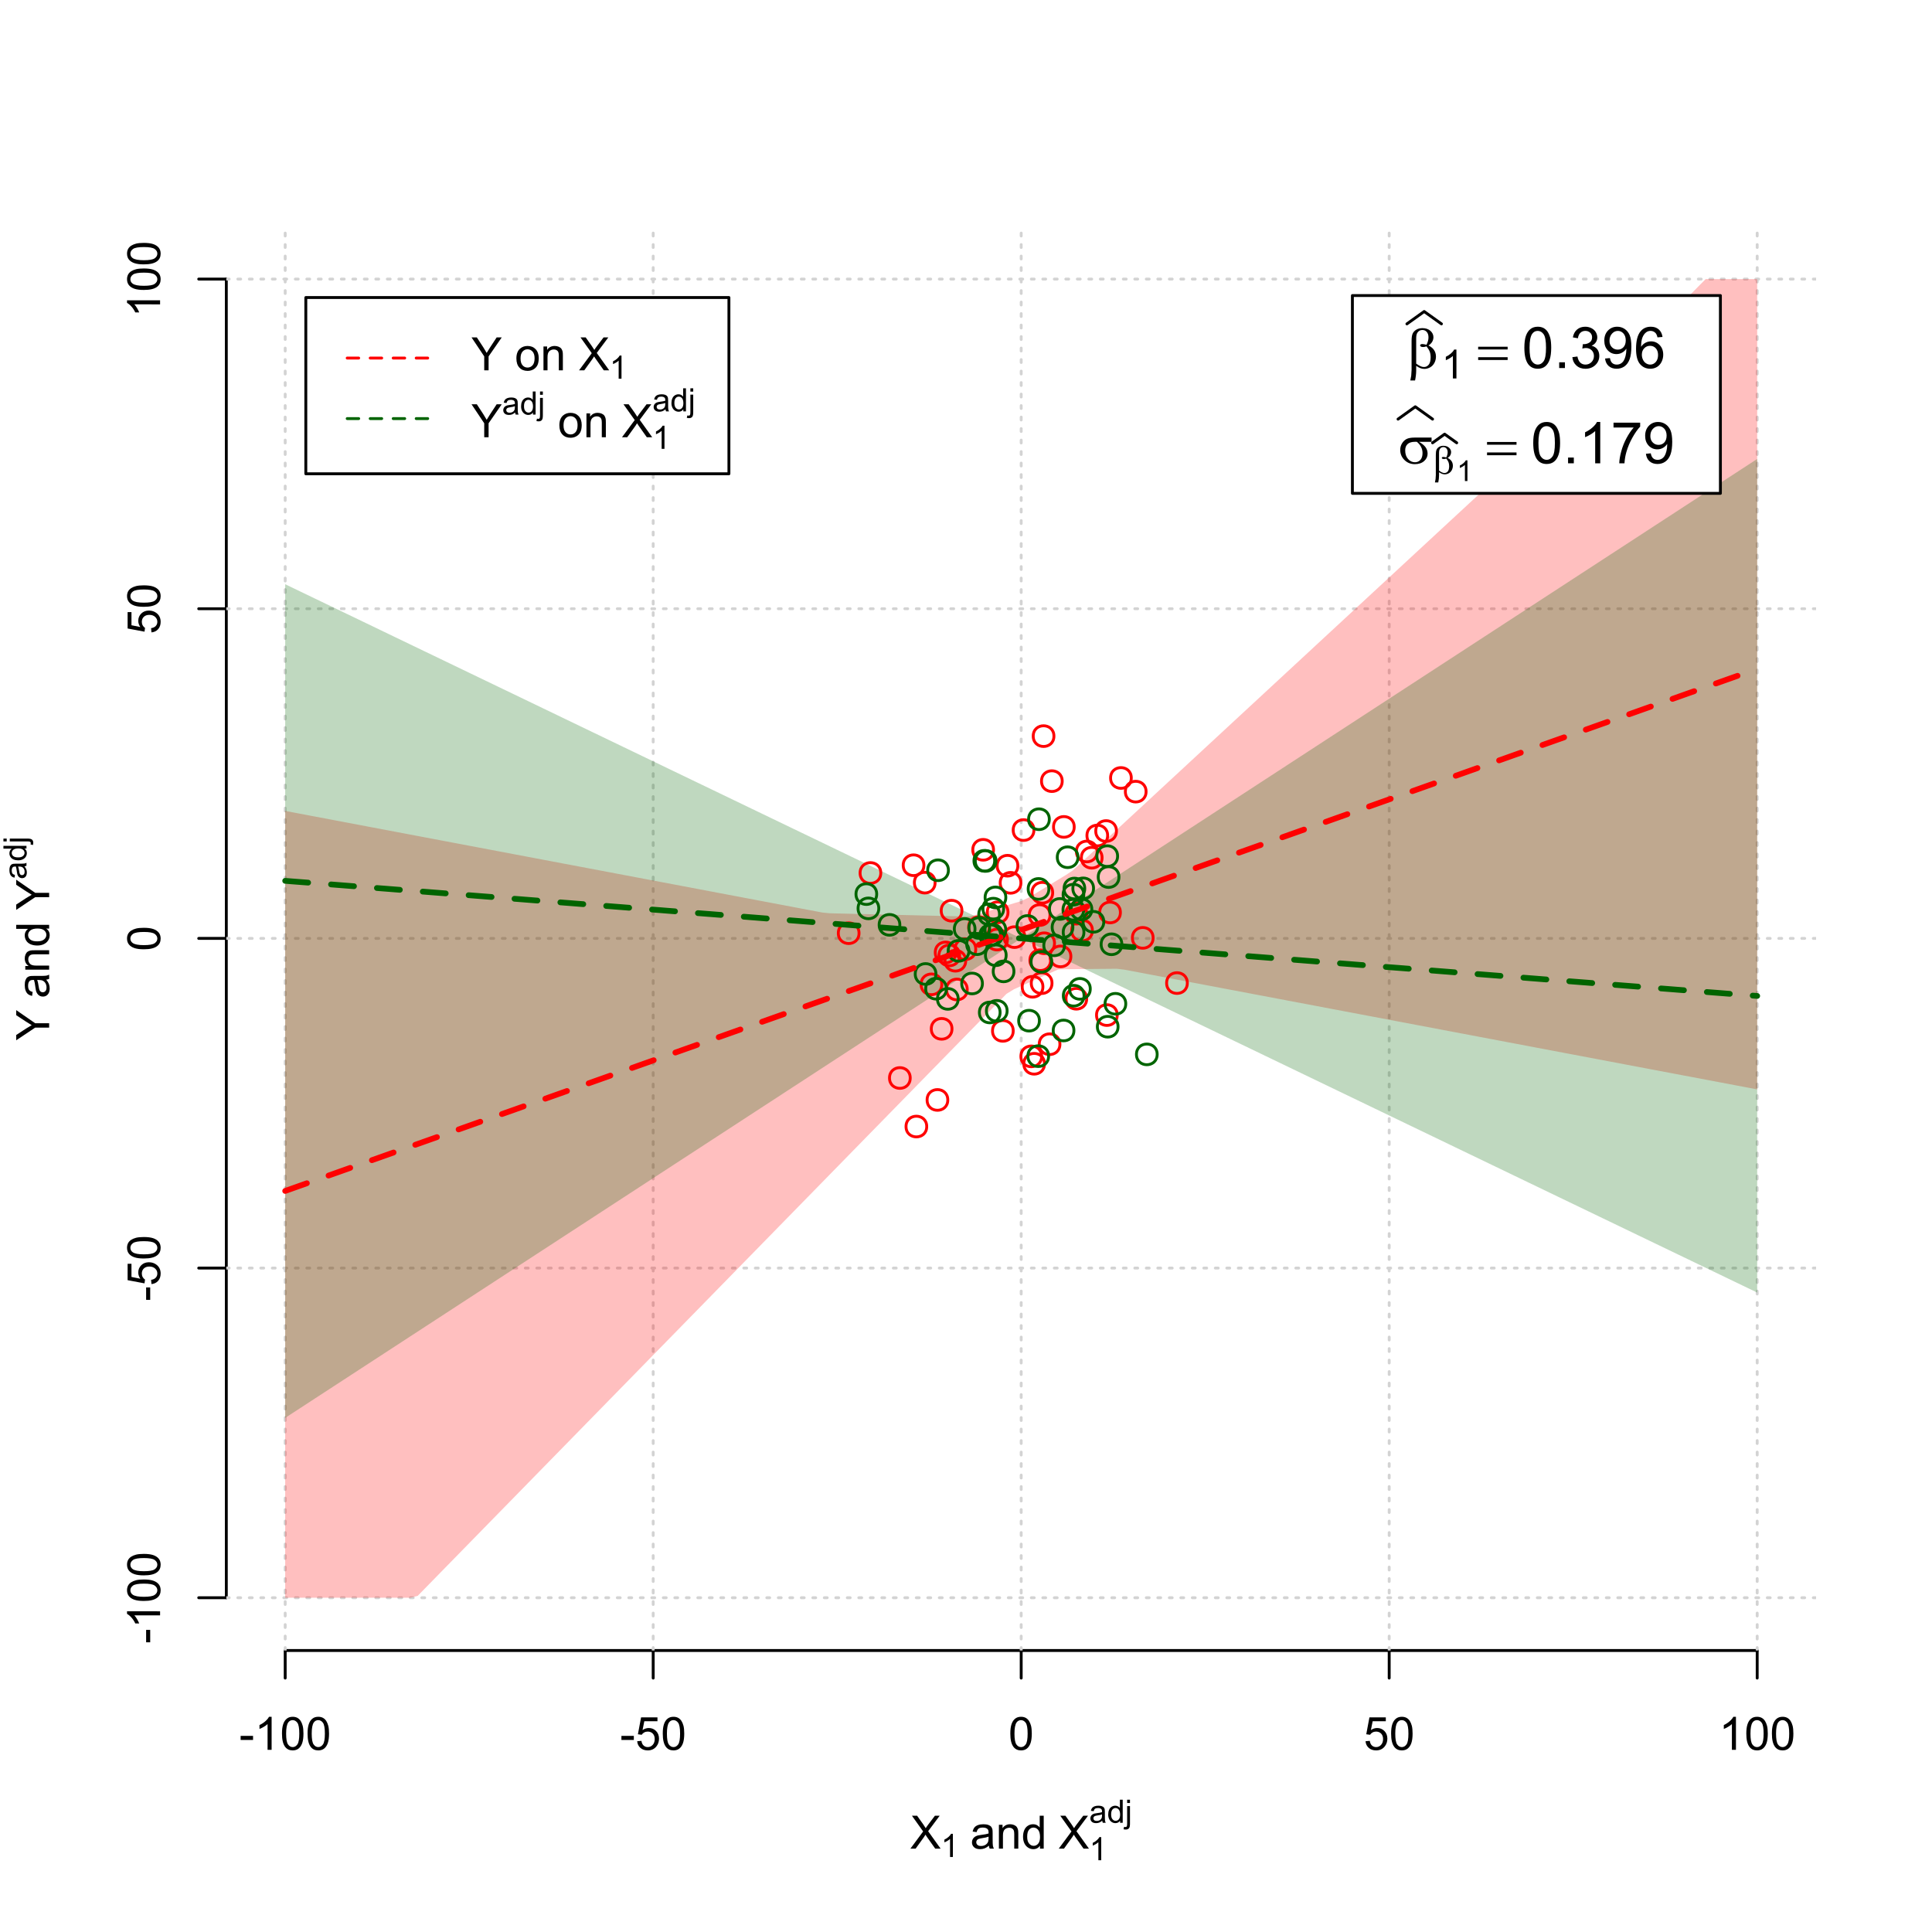 <?xml version="1.0" encoding="UTF-8"?>
<svg xmlns="http://www.w3.org/2000/svg" xmlns:xlink="http://www.w3.org/1999/xlink" width="504pt" height="504pt" viewBox="0 0 504 504" version="1.1">
<defs>
<g>
<symbol overflow="visible" id="glyph0-0">
<path style="stroke:none;" d="M 1.5 0 L 1.5 -7.5 L 7.5 -7.5 L 7.5 0 Z M 1.688 -0.188 L 7.312 -0.188 L 7.312 -7.312 L 1.688 -7.312 Z M 1.688 -0.188 "/>
</symbol>
<symbol overflow="visible" id="glyph0-1">
<path style="stroke:none;" d="M 0.055 0 L 3.375 -4.477 L 0.445 -8.59 L 1.797 -8.59 L 3.359 -6.387 C 3.68 -5.93 3.91 -5.578 4.047 -5.332 C 4.238 -5.645 4.465 -5.969 4.727 -6.312 L 6.457 -8.59 L 7.695 -8.59 L 4.676 -4.539 L 7.93 0 L 6.523 0 L 4.359 -3.062 C 4.238 -3.238 4.113 -3.43 3.984 -3.641 C 3.789 -3.324 3.652 -3.109 3.574 -2.992 L 1.418 0 Z M 0.055 0 "/>
</symbol>
<symbol overflow="visible" id="glyph0-2">
<path style="stroke:none;" d="M 4.852 -0.766 C 4.461 -0.434 4.082 -0.199 3.723 -0.062 C 3.355 0.074 2.969 0.141 2.562 0.141 C 1.875 0.141 1.352 -0.023 0.984 -0.359 C 0.617 -0.688 0.434 -1.117 0.434 -1.641 C 0.434 -1.945 0.5 -2.223 0.641 -2.473 C 0.777 -2.723 0.961 -2.926 1.188 -3.082 C 1.41 -3.234 1.664 -3.348 1.945 -3.43 C 2.152 -3.477 2.465 -3.531 2.883 -3.586 C 3.734 -3.688 4.359 -3.809 4.766 -3.949 C 4.766 -4.09 4.77 -4.18 4.77 -4.227 C 4.77 -4.648 4.668 -4.953 4.469 -5.133 C 4.199 -5.371 3.801 -5.488 3.27 -5.492 C 2.77 -5.488 2.402 -5.402 2.168 -5.23 C 1.934 -5.055 1.758 -4.746 1.648 -4.305 L 0.617 -4.445 C 0.707 -4.887 0.863 -5.242 1.078 -5.516 C 1.289 -5.781 1.598 -5.992 2.008 -6.141 C 2.41 -6.289 2.883 -6.363 3.422 -6.363 C 3.953 -6.363 4.383 -6.301 4.715 -6.176 C 5.047 -6.051 5.293 -5.891 5.449 -5.703 C 5.605 -5.512 5.715 -5.273 5.777 -4.984 C 5.809 -4.805 5.824 -4.48 5.828 -4.016 L 5.828 -2.609 C 5.824 -1.625 5.848 -1.004 5.895 -0.746 C 5.941 -0.484 6.031 -0.238 6.164 0 L 5.062 0 C 4.953 -0.219 4.883 -0.473 4.852 -0.766 Z M 4.766 -3.125 C 4.375 -2.965 3.801 -2.832 3.039 -2.727 C 2.605 -2.66 2.301 -2.59 2.121 -2.516 C 1.941 -2.434 1.801 -2.32 1.703 -2.172 C 1.605 -2.02 1.559 -1.852 1.559 -1.672 C 1.559 -1.387 1.664 -1.152 1.875 -0.969 C 2.086 -0.777 2.398 -0.684 2.812 -0.688 C 3.219 -0.684 3.578 -0.773 3.895 -0.953 C 4.211 -1.129 4.445 -1.371 4.594 -1.68 C 4.707 -1.918 4.762 -2.27 4.766 -2.734 Z M 4.766 -3.125 "/>
</symbol>
<symbol overflow="visible" id="glyph0-3">
<path style="stroke:none;" d="M 0.789 0 L 0.789 -6.223 L 1.742 -6.223 L 1.742 -5.336 C 2.195 -6.02 2.855 -6.363 3.719 -6.363 C 4.09 -6.363 4.434 -6.293 4.754 -6.16 C 5.066 -6.023 5.305 -5.848 5.461 -5.633 C 5.617 -5.41 5.727 -5.152 5.789 -4.852 C 5.828 -4.656 5.848 -4.312 5.848 -3.828 L 5.848 0 L 4.793 0 L 4.793 -3.785 C 4.793 -4.215 4.75 -4.535 4.668 -4.75 C 4.586 -4.961 4.441 -5.129 4.234 -5.258 C 4.023 -5.383 3.777 -5.449 3.5 -5.449 C 3.047 -5.449 2.66 -5.305 2.332 -5.02 C 2.004 -4.734 1.84 -4.195 1.844 -3.398 L 1.844 0 Z M 0.789 0 "/>
</symbol>
<symbol overflow="visible" id="glyph0-4">
<path style="stroke:none;" d="M 4.828 0 L 4.828 -0.785 C 4.43 -0.168 3.848 0.141 3.086 0.141 C 2.59 0.141 2.133 0.004 1.719 -0.27 C 1.297 -0.543 0.977 -0.922 0.75 -1.414 C 0.523 -1.898 0.41 -2.465 0.41 -3.105 C 0.41 -3.727 0.512 -4.289 0.719 -4.797 C 0.926 -5.301 1.238 -5.688 1.652 -5.957 C 2.066 -6.227 2.527 -6.363 3.039 -6.363 C 3.41 -6.363 3.746 -6.281 4.043 -6.125 C 4.336 -5.965 4.574 -5.762 4.758 -5.508 L 4.758 -8.59 L 5.805 -8.59 L 5.805 0 Z M 1.492 -3.105 C 1.488 -2.309 1.656 -1.711 1.996 -1.316 C 2.328 -0.922 2.727 -0.727 3.188 -0.727 C 3.648 -0.727 4.039 -0.914 4.359 -1.293 C 4.68 -1.668 4.84 -2.242 4.844 -3.016 C 4.84 -3.867 4.676 -4.492 4.352 -4.895 C 4.02 -5.289 3.617 -5.488 3.141 -5.492 C 2.672 -5.488 2.277 -5.297 1.965 -4.918 C 1.645 -4.531 1.488 -3.93 1.492 -3.105 Z M 1.492 -3.105 "/>
</symbol>
<symbol overflow="visible" id="glyph0-5">
<path style="stroke:none;" d="M 0.383 -2.578 L 0.383 -3.641 L 3.621 -3.641 L 3.621 -2.578 Z M 0.383 -2.578 "/>
</symbol>
<symbol overflow="visible" id="glyph0-6">
<path style="stroke:none;" d="M 4.469 0 L 3.414 0 L 3.414 -6.719 C 3.16 -6.477 2.828 -6.234 2.414 -5.996 C 2 -5.75 1.629 -5.57 1.305 -5.449 L 1.305 -6.469 C 1.895 -6.742 2.41 -7.078 2.852 -7.477 C 3.293 -7.871 3.605 -8.254 3.789 -8.625 L 4.469 -8.625 Z M 4.469 0 "/>
</symbol>
<symbol overflow="visible" id="glyph0-7">
<path style="stroke:none;" d="M 0.5 -4.234 C 0.496 -5.246 0.602 -6.062 0.812 -6.688 C 1.02 -7.305 1.328 -7.785 1.742 -8.121 C 2.148 -8.457 2.668 -8.625 3.297 -8.625 C 3.758 -8.625 4.164 -8.531 4.512 -8.348 C 4.855 -8.16 5.141 -7.891 5.371 -7.543 C 5.594 -7.191 5.773 -6.766 5.906 -6.266 C 6.035 -5.762 6.098 -5.086 6.102 -4.234 C 6.098 -3.227 5.996 -2.414 5.789 -1.797 C 5.578 -1.176 5.266 -0.695 4.859 -0.359 C 4.445 -0.02 3.926 0.145 3.297 0.148 C 2.465 0.145 1.816 -0.148 1.348 -0.742 C 0.781 -1.457 0.496 -2.621 0.5 -4.234 Z M 1.582 -4.234 C 1.582 -2.824 1.746 -1.887 2.074 -1.418 C 2.402 -0.949 2.809 -0.715 3.297 -0.719 C 3.777 -0.715 4.184 -0.949 4.52 -1.422 C 4.848 -1.887 5.016 -2.824 5.016 -4.234 C 5.016 -5.648 4.848 -6.59 4.52 -7.055 C 4.184 -7.516 3.773 -7.746 3.289 -7.75 C 2.801 -7.746 2.414 -7.543 2.125 -7.137 C 1.762 -6.613 1.582 -5.645 1.582 -4.234 Z M 1.582 -4.234 "/>
</symbol>
<symbol overflow="visible" id="glyph0-8">
<path style="stroke:none;" d="M 0.5 -2.25 L 1.605 -2.344 C 1.684 -1.805 1.871 -1.398 2.176 -1.125 C 2.473 -0.852 2.836 -0.715 3.258 -0.719 C 3.766 -0.715 4.195 -0.906 4.547 -1.293 C 4.898 -1.672 5.074 -2.18 5.074 -2.82 C 5.074 -3.414 4.902 -3.891 4.566 -4.242 C 4.227 -4.59 3.785 -4.762 3.242 -4.766 C 2.898 -4.762 2.594 -4.684 2.32 -4.531 C 2.047 -4.375 1.832 -4.176 1.676 -3.93 L 0.688 -4.062 L 1.516 -8.473 L 5.789 -8.473 L 5.789 -7.465 L 2.359 -7.465 L 1.898 -5.156 C 2.414 -5.516 2.953 -5.695 3.523 -5.695 C 4.27 -5.695 4.902 -5.434 5.422 -4.914 C 5.934 -4.395 6.191 -3.727 6.195 -2.914 C 6.191 -2.133 5.965 -1.461 5.516 -0.898 C 4.961 -0.199 4.211 0.145 3.258 0.148 C 2.477 0.145 1.836 -0.07 1.344 -0.508 C 0.844 -0.941 0.562 -1.523 0.5 -2.25 Z M 0.5 -2.25 "/>
</symbol>
<symbol overflow="visible" id="glyph0-9">
<path style="stroke:none;" d="M 3.344 0 L 3.344 -3.641 L 0.035 -8.59 L 1.418 -8.59 L 3.109 -6 C 3.418 -5.516 3.711 -5.031 3.984 -4.547 C 4.242 -4.992 4.555 -5.496 4.922 -6.062 L 6.586 -8.59 L 7.91 -8.59 L 4.484 -3.641 L 4.484 0 Z M 3.344 0 "/>
</symbol>
<symbol overflow="visible" id="glyph0-10">
<path style="stroke:none;" d=""/>
</symbol>
<symbol overflow="visible" id="glyph0-11">
<path style="stroke:none;" d="M 0.398 -3.109 C 0.398 -4.262 0.719 -5.117 1.359 -5.672 C 1.895 -6.133 2.547 -6.363 3.316 -6.363 C 4.172 -6.363 4.871 -6.082 5.414 -5.52 C 5.953 -4.957 6.223 -4.184 6.227 -3.199 C 6.223 -2.398 6.102 -1.766 5.867 -1.309 C 5.625 -0.848 5.277 -0.492 4.82 -0.238 C 4.359 0.016 3.859 0.141 3.316 0.141 C 2.441 0.141 1.734 -0.137 1.203 -0.695 C 0.664 -1.254 0.398 -2.059 0.398 -3.109 Z M 1.484 -3.109 C 1.48 -2.309 1.656 -1.711 2.004 -1.32 C 2.348 -0.922 2.785 -0.727 3.316 -0.727 C 3.84 -0.727 4.273 -0.926 4.621 -1.324 C 4.969 -1.723 5.145 -2.328 5.145 -3.148 C 5.145 -3.914 4.969 -4.496 4.617 -4.895 C 4.266 -5.289 3.832 -5.488 3.316 -5.492 C 2.785 -5.488 2.348 -5.293 2.004 -4.898 C 1.656 -4.5 1.48 -3.902 1.484 -3.109 Z M 1.484 -3.109 "/>
</symbol>
<symbol overflow="visible" id="glyph1-0">
<path style="stroke:none;" d="M 1.051 0 L 1.051 -5.25 L 5.25 -5.25 L 5.25 0 Z M 1.18 -0.133 L 5.117 -0.133 L 5.117 -5.117 L 1.18 -5.117 Z M 1.18 -0.133 "/>
</symbol>
<symbol overflow="visible" id="glyph1-1">
<path style="stroke:none;" d="M 3.129 0 L 2.391 0 L 2.391 -4.703 C 2.211 -4.531 1.977 -4.363 1.691 -4.195 C 1.398 -4.023 1.141 -3.895 0.914 -3.812 L 0.914 -4.527 C 1.328 -4.719 1.688 -4.953 1.996 -5.234 C 2.305 -5.508 2.523 -5.777 2.652 -6.039 L 3.129 -6.039 Z M 3.129 0 "/>
</symbol>
<symbol overflow="visible" id="glyph1-2">
<path style="stroke:none;" d="M 3.395 -0.539 C 3.117 -0.305 2.855 -0.137 2.605 -0.043 C 2.352 0.051 2.082 0.094 1.793 0.098 C 1.312 0.094 0.941 -0.02 0.688 -0.25 C 0.43 -0.48 0.305 -0.781 0.305 -1.148 C 0.305 -1.359 0.352 -1.551 0.449 -1.73 C 0.543 -1.902 0.668 -2.047 0.828 -2.156 C 0.984 -2.262 1.164 -2.34 1.363 -2.398 C 1.504 -2.434 1.723 -2.473 2.02 -2.512 C 2.609 -2.578 3.047 -2.664 3.336 -2.766 C 3.336 -2.867 3.34 -2.93 3.34 -2.957 C 3.34 -3.258 3.27 -3.469 3.129 -3.594 C 2.941 -3.758 2.66 -3.844 2.289 -3.844 C 1.941 -3.844 1.684 -3.781 1.52 -3.66 C 1.348 -3.535 1.227 -3.32 1.152 -3.016 L 0.43 -3.113 C 0.492 -3.418 0.602 -3.668 0.754 -3.863 C 0.902 -4.051 1.121 -4.199 1.406 -4.301 C 1.688 -4.402 2.016 -4.453 2.395 -4.453 C 2.766 -4.453 3.066 -4.406 3.301 -4.32 C 3.527 -4.23 3.699 -4.121 3.812 -3.992 C 3.918 -3.855 3.996 -3.691 4.043 -3.492 C 4.066 -3.363 4.078 -3.133 4.082 -2.809 L 4.082 -1.824 C 4.078 -1.137 4.094 -0.703 4.129 -0.523 C 4.156 -0.336 4.219 -0.164 4.316 0 L 3.543 0 C 3.465 -0.152 3.414 -0.332 3.395 -0.539 Z M 3.336 -2.188 C 3.062 -2.074 2.66 -1.98 2.129 -1.906 C 1.82 -1.859 1.605 -1.812 1.484 -1.758 C 1.355 -1.703 1.258 -1.621 1.191 -1.52 C 1.121 -1.41 1.09 -1.293 1.09 -1.168 C 1.09 -0.969 1.164 -0.805 1.312 -0.676 C 1.461 -0.543 1.68 -0.48 1.969 -0.48 C 2.25 -0.48 2.5 -0.539 2.727 -0.664 C 2.945 -0.785 3.109 -0.957 3.215 -1.176 C 3.293 -1.34 3.332 -1.586 3.336 -1.914 Z M 3.336 -2.188 "/>
</symbol>
<symbol overflow="visible" id="glyph1-3">
<path style="stroke:none;" d="M 3.379 0 L 3.379 -0.551 C 3.102 -0.121 2.695 0.094 2.16 0.098 C 1.812 0.094 1.492 0 1.203 -0.188 C 0.906 -0.379 0.68 -0.645 0.523 -0.988 C 0.359 -1.328 0.281 -1.723 0.285 -2.172 C 0.281 -2.605 0.355 -3 0.504 -3.355 C 0.648 -3.707 0.863 -3.977 1.156 -4.168 C 1.441 -4.355 1.766 -4.453 2.129 -4.453 C 2.387 -4.453 2.621 -4.395 2.828 -4.285 C 3.031 -4.172 3.199 -4.031 3.332 -3.855 L 3.332 -6.012 L 4.066 -6.012 L 4.066 0 Z M 1.047 -2.172 C 1.043 -1.613 1.16 -1.195 1.398 -0.922 C 1.629 -0.641 1.906 -0.504 2.23 -0.508 C 2.551 -0.504 2.824 -0.637 3.051 -0.902 C 3.273 -1.168 3.387 -1.57 3.391 -2.113 C 3.387 -2.707 3.273 -3.145 3.047 -3.426 C 2.816 -3.703 2.531 -3.844 2.199 -3.844 C 1.867 -3.844 1.594 -3.707 1.375 -3.441 C 1.152 -3.168 1.043 -2.746 1.047 -2.172 Z M 1.047 -2.172 "/>
</symbol>
<symbol overflow="visible" id="glyph1-4">
<path style="stroke:none;" d="M 0.551 -5.156 L 0.551 -6.012 L 1.289 -6.012 L 1.289 -5.156 Z M -0.387 1.691 L -0.246 1.062 C -0.098 1.098 0.016 1.117 0.102 1.121 C 0.25 1.117 0.363 1.066 0.438 0.969 C 0.512 0.867 0.551 0.621 0.551 0.223 L 0.551 -4.355 L 1.289 -4.355 L 1.289 0.238 C 1.289 0.773 1.219 1.148 1.078 1.359 C 0.898 1.633 0.602 1.77 0.191 1.77 C -0.008 1.77 -0.199 1.742 -0.387 1.691 Z M -0.387 1.691 "/>
</symbol>
<symbol overflow="visible" id="glyph2-0">
<path style="stroke:none;" d="M 0.602 0 L 0.602 -7.5 L 6.602 -7.5 L 6.602 0 Z M 0.789 -0.188 L 6.414 -0.188 L 6.414 -7.312 L 0.789 -7.312 Z M 0.789 -0.188 "/>
</symbol>
<symbol overflow="visible" id="glyph2-1">
<path style="stroke:none;" d=""/>
</symbol>
<symbol overflow="visible" id="glyph3-0">
<path style="stroke:none;" d="M 0 -1.5 L -7.5 -1.5 L -7.5 -7.5 L 0 -7.5 Z M -0.188 -1.688 L -0.188 -7.312 L -7.312 -7.312 L -7.312 -1.688 Z M -0.188 -1.688 "/>
</symbol>
<symbol overflow="visible" id="glyph3-1">
<path style="stroke:none;" d="M 0 -3.344 L -3.641 -3.348 L -8.59 -0.035 L -8.59 -1.418 L -6 -3.113 C -5.516 -3.422 -5.031 -3.715 -4.547 -3.984 C -4.992 -4.242 -5.496 -4.555 -6.062 -4.922 L -8.59 -6.586 L -8.59 -7.91 L -3.637 -4.484 L 0 -4.484 Z M 0 -3.344 "/>
</symbol>
<symbol overflow="visible" id="glyph3-2">
<path style="stroke:none;" d="M -0.766 -4.852 C -0.434 -4.461 -0.199 -4.082 -0.062 -3.723 C 0.074 -3.355 0.141 -2.969 0.141 -2.562 C 0.141 -1.875 -0.023 -1.352 -0.359 -0.984 C -0.688 -0.617 -1.117 -0.434 -1.641 -0.434 C -1.945 -0.434 -2.223 -0.5 -2.473 -0.641 C -2.723 -0.777 -2.926 -0.961 -3.082 -1.188 C -3.234 -1.41 -3.348 -1.664 -3.43 -1.945 C -3.477 -2.152 -3.531 -2.465 -3.586 -2.883 C -3.688 -3.734 -3.809 -4.359 -3.949 -4.766 C -4.09 -4.766 -4.18 -4.77 -4.227 -4.77 C -4.648 -4.77 -4.953 -4.668 -5.133 -4.469 C -5.371 -4.199 -5.488 -3.801 -5.492 -3.27 C -5.488 -2.773 -5.402 -2.406 -5.23 -2.172 C -5.055 -1.934 -4.746 -1.758 -4.305 -1.648 L -4.445 -0.617 C -4.887 -0.707 -5.242 -0.863 -5.516 -1.078 C -5.781 -1.293 -5.992 -1.602 -6.141 -2.012 C -6.289 -2.414 -6.363 -2.887 -6.363 -3.422 C -6.363 -3.953 -6.301 -4.383 -6.176 -4.715 C -6.051 -5.047 -5.891 -5.293 -5.703 -5.449 C -5.512 -5.605 -5.273 -5.715 -4.984 -5.777 C -4.805 -5.809 -4.48 -5.824 -4.016 -5.828 L -2.605 -5.828 C -1.625 -5.824 -1.004 -5.848 -0.746 -5.895 C -0.48 -5.941 -0.234 -6.031 0 -6.164 L 0 -5.062 C -0.219 -4.953 -0.473 -4.883 -0.766 -4.852 Z M -3.121 -4.766 C -2.961 -4.375 -2.828 -3.801 -2.727 -3.039 C -2.66 -2.605 -2.59 -2.301 -2.516 -2.121 C -2.434 -1.941 -2.32 -1.801 -2.172 -1.703 C -2.02 -1.605 -1.852 -1.559 -1.672 -1.559 C -1.387 -1.559 -1.152 -1.664 -0.965 -1.875 C -0.773 -2.086 -0.68 -2.398 -0.684 -2.812 C -0.68 -3.219 -0.77 -3.578 -0.949 -3.895 C -1.129 -4.211 -1.371 -4.445 -1.68 -4.594 C -1.918 -4.707 -2.27 -4.762 -2.734 -4.766 Z M -3.121 -4.766 "/>
</symbol>
<symbol overflow="visible" id="glyph3-3">
<path style="stroke:none;" d="M 0 -0.789 L -6.223 -0.793 L -6.223 -1.742 L -5.336 -1.742 C -6.02 -2.195 -6.363 -2.855 -6.363 -3.723 C -6.363 -4.09 -6.293 -4.434 -6.16 -4.754 C -6.023 -5.066 -5.848 -5.305 -5.633 -5.461 C -5.41 -5.617 -5.152 -5.727 -4.852 -5.789 C -4.656 -5.828 -4.312 -5.848 -3.824 -5.848 L 0 -5.848 L 0 -4.793 L -3.785 -4.793 C -4.215 -4.793 -4.535 -4.75 -4.75 -4.668 C -4.961 -4.586 -5.129 -4.441 -5.258 -4.234 C -5.383 -4.023 -5.449 -3.777 -5.449 -3.5 C -5.449 -3.047 -5.305 -2.66 -5.02 -2.336 C -4.734 -2.008 -4.195 -1.844 -3.398 -1.848 L 0 -1.844 Z M 0 -0.789 "/>
</symbol>
<symbol overflow="visible" id="glyph3-4">
<path style="stroke:none;" d="M 0 -4.828 L -0.785 -4.828 C -0.168 -4.43 0.141 -3.848 0.141 -3.086 C 0.141 -2.59 0.004 -2.133 -0.27 -1.719 C -0.543 -1.297 -0.922 -0.977 -1.414 -0.75 C -1.898 -0.523 -2.465 -0.41 -3.105 -0.41 C -3.727 -0.41 -4.289 -0.512 -4.797 -0.719 C -5.301 -0.926 -5.688 -1.238 -5.957 -1.652 C -6.227 -2.066 -6.363 -2.527 -6.363 -3.043 C -6.363 -3.414 -6.281 -3.75 -6.125 -4.043 C -5.965 -4.336 -5.762 -4.574 -5.508 -4.758 L -8.59 -4.758 L -8.59 -5.809 L 0 -5.805 Z M -3.105 -1.496 C -2.309 -1.492 -1.711 -1.66 -1.316 -1.996 C -0.922 -2.328 -0.727 -2.727 -0.727 -3.188 C -0.727 -3.648 -0.914 -4.039 -1.289 -4.359 C -1.664 -4.68 -2.238 -4.84 -3.016 -4.844 C -3.867 -4.84 -4.492 -4.676 -4.895 -4.352 C -5.289 -4.023 -5.488 -3.621 -5.492 -3.141 C -5.488 -2.672 -5.297 -2.277 -4.918 -1.965 C -4.531 -1.648 -3.93 -1.492 -3.105 -1.496 Z M -3.105 -1.496 "/>
</symbol>
<symbol overflow="visible" id="glyph3-5">
<path style="stroke:none;" d="M -2.578 -0.383 L -3.641 -0.383 L -3.641 -3.621 L -2.578 -3.621 Z M -2.578 -0.383 "/>
</symbol>
<symbol overflow="visible" id="glyph3-6">
<path style="stroke:none;" d="M 0 -4.469 L 0 -3.414 L -6.719 -3.418 C -6.477 -3.16 -6.234 -2.828 -5.996 -2.418 C -5.75 -2.004 -5.57 -1.633 -5.449 -1.309 L -6.469 -1.309 C -6.742 -1.895 -7.078 -2.41 -7.477 -2.852 C -7.871 -3.293 -8.254 -3.605 -8.625 -3.793 L -8.625 -4.473 Z M 0 -4.469 "/>
</symbol>
<symbol overflow="visible" id="glyph3-7">
<path style="stroke:none;" d="M -4.234 -0.5 C -5.246 -0.496 -6.062 -0.602 -6.688 -0.812 C -7.305 -1.02 -7.785 -1.328 -8.121 -1.742 C -8.457 -2.152 -8.625 -2.672 -8.625 -3.301 C -8.625 -3.758 -8.531 -4.164 -8.348 -4.512 C -8.16 -4.859 -7.891 -5.145 -7.543 -5.371 C -7.191 -5.594 -6.766 -5.773 -6.266 -5.906 C -5.762 -6.035 -5.086 -6.098 -4.234 -6.102 C -3.223 -6.098 -2.41 -5.996 -1.793 -5.789 C -1.176 -5.578 -0.695 -5.266 -0.359 -4.859 C -0.02 -4.445 0.145 -3.926 0.148 -3.297 C 0.145 -2.465 -0.148 -1.816 -0.742 -1.348 C -1.457 -0.781 -2.621 -0.496 -4.234 -0.5 Z M -4.234 -1.582 C -2.824 -1.582 -1.887 -1.746 -1.418 -2.074 C -0.949 -2.402 -0.715 -2.809 -0.719 -3.297 C -0.715 -3.777 -0.949 -4.184 -1.422 -4.52 C -1.887 -4.848 -2.824 -5.016 -4.234 -5.016 C -5.648 -5.016 -6.59 -4.848 -7.055 -4.52 C -7.516 -4.188 -7.746 -3.777 -7.75 -3.289 C -7.746 -2.801 -7.543 -2.414 -7.137 -2.129 C -6.613 -1.762 -5.645 -1.582 -4.234 -1.582 Z M -4.234 -1.582 "/>
</symbol>
<symbol overflow="visible" id="glyph3-8">
<path style="stroke:none;" d="M -2.25 -0.5 L -2.344 -1.605 C -1.805 -1.684 -1.398 -1.871 -1.125 -2.176 C -0.852 -2.473 -0.715 -2.836 -0.719 -3.258 C -0.715 -3.766 -0.906 -4.195 -1.293 -4.547 C -1.672 -4.898 -2.18 -5.074 -2.816 -5.074 C -3.414 -5.074 -3.891 -4.902 -4.242 -4.566 C -4.59 -4.227 -4.762 -3.785 -4.766 -3.242 C -4.762 -2.898 -4.684 -2.594 -4.531 -2.32 C -4.375 -2.047 -4.176 -1.832 -3.93 -1.676 L -4.062 -0.688 L -8.473 -1.52 L -8.473 -5.789 L -7.465 -5.789 L -7.465 -2.363 L -5.156 -1.898 C -5.516 -2.414 -5.695 -2.953 -5.695 -3.523 C -5.695 -4.27 -5.434 -4.902 -4.914 -5.422 C -4.395 -5.934 -3.727 -6.191 -2.91 -6.195 C -2.133 -6.191 -1.461 -5.965 -0.895 -5.516 C -0.199 -4.961 0.145 -4.211 0.148 -3.258 C 0.145 -2.477 -0.07 -1.836 -0.508 -1.344 C -0.941 -0.848 -1.523 -0.566 -2.25 -0.5 Z M -2.25 -0.5 "/>
</symbol>
<symbol overflow="visible" id="glyph4-0">
<path style="stroke:none;" d="M 0 -0.602 L -7.5 -0.605 L -7.5 -6.605 L 0 -6.602 Z M -0.188 -0.789 L -0.188 -6.414 L -7.312 -6.418 L -7.312 -0.793 Z M -0.188 -0.789 "/>
</symbol>
<symbol overflow="visible" id="glyph4-1">
<path style="stroke:none;" d=""/>
</symbol>
<symbol overflow="visible" id="glyph5-0">
<path style="stroke:none;" d="M 0 -1.051 L -5.25 -1.051 L -5.25 -5.25 L 0 -5.25 Z M -0.133 -1.18 L -0.133 -5.117 L -5.117 -5.117 L -5.117 -1.18 Z M -0.133 -1.18 "/>
</symbol>
<symbol overflow="visible" id="glyph5-1">
<path style="stroke:none;" d="M -0.539 -3.395 C -0.305 -3.117 -0.137 -2.855 -0.043 -2.605 C 0.051 -2.352 0.094 -2.082 0.098 -1.793 C 0.094 -1.312 -0.02 -0.941 -0.25 -0.688 C -0.48 -0.43 -0.781 -0.305 -1.148 -0.305 C -1.359 -0.305 -1.551 -0.352 -1.73 -0.449 C -1.902 -0.543 -2.047 -0.668 -2.156 -0.828 C -2.262 -0.984 -2.34 -1.164 -2.398 -1.363 C -2.434 -1.504 -2.473 -1.723 -2.512 -2.02 C -2.578 -2.609 -2.664 -3.047 -2.766 -3.336 C -2.867 -3.336 -2.93 -3.34 -2.957 -3.34 C -3.258 -3.34 -3.469 -3.27 -3.594 -3.129 C -3.758 -2.941 -3.844 -2.66 -3.844 -2.289 C -3.844 -1.941 -3.781 -1.684 -3.66 -1.52 C -3.535 -1.352 -3.32 -1.23 -3.016 -1.152 L -3.113 -0.43 C -3.418 -0.492 -3.668 -0.602 -3.863 -0.754 C -4.051 -0.902 -4.199 -1.121 -4.301 -1.406 C -4.402 -1.688 -4.453 -2.016 -4.453 -2.395 C -4.453 -2.766 -4.406 -3.066 -4.32 -3.301 C -4.23 -3.527 -4.121 -3.699 -3.992 -3.812 C -3.855 -3.918 -3.691 -3.996 -3.492 -4.043 C -3.363 -4.066 -3.133 -4.078 -2.809 -4.082 L -1.824 -4.082 C -1.137 -4.078 -0.703 -4.094 -0.523 -4.129 C -0.336 -4.156 -0.164 -4.219 0 -4.316 L 0 -3.543 C -0.152 -3.465 -0.332 -3.414 -0.539 -3.395 Z M -2.188 -3.336 C -2.074 -3.062 -1.98 -2.66 -1.906 -2.129 C -1.859 -1.82 -1.812 -1.605 -1.758 -1.484 C -1.703 -1.355 -1.621 -1.258 -1.52 -1.191 C -1.41 -1.121 -1.293 -1.09 -1.168 -1.09 C -0.969 -1.09 -0.805 -1.164 -0.676 -1.312 C -0.543 -1.461 -0.48 -1.68 -0.48 -1.969 C -0.48 -2.25 -0.539 -2.5 -0.664 -2.727 C -0.785 -2.945 -0.957 -3.109 -1.176 -3.215 C -1.34 -3.293 -1.586 -3.332 -1.914 -3.336 Z M -2.188 -3.336 "/>
</symbol>
<symbol overflow="visible" id="glyph5-2">
<path style="stroke:none;" d="M 0 -3.379 L -0.551 -3.379 C -0.121 -3.102 0.094 -2.695 0.098 -2.16 C 0.094 -1.812 0 -1.492 -0.188 -1.203 C -0.379 -0.906 -0.645 -0.684 -0.988 -0.527 C -1.328 -0.367 -1.723 -0.285 -2.172 -0.289 C -2.605 -0.285 -3 -0.359 -3.355 -0.504 C -3.707 -0.648 -3.977 -0.863 -4.168 -1.156 C -4.355 -1.441 -4.453 -1.766 -4.453 -2.129 C -4.453 -2.387 -4.395 -2.621 -4.285 -2.828 C -4.172 -3.031 -4.031 -3.199 -3.855 -3.332 L -6.012 -3.332 L -6.012 -4.066 L 0 -4.066 Z M -2.172 -1.047 C -1.613 -1.043 -1.195 -1.16 -0.922 -1.398 C -0.641 -1.629 -0.504 -1.906 -0.508 -2.23 C -0.504 -2.551 -0.637 -2.824 -0.902 -3.051 C -1.168 -3.273 -1.57 -3.387 -2.113 -3.391 C -2.707 -3.387 -3.145 -3.273 -3.426 -3.047 C -3.703 -2.816 -3.844 -2.531 -3.844 -2.199 C -3.844 -1.867 -3.707 -1.594 -3.441 -1.375 C -3.168 -1.152 -2.746 -1.043 -2.172 -1.047 Z M -2.172 -1.047 "/>
</symbol>
<symbol overflow="visible" id="glyph5-3">
<path style="stroke:none;" d="M -5.156 -0.551 L -6.012 -0.551 L -6.012 -1.289 L -5.156 -1.289 Z M 1.691 0.387 L 1.062 0.246 C 1.098 0.098 1.117 -0.016 1.121 -0.102 C 1.117 -0.25 1.066 -0.363 0.969 -0.438 C 0.867 -0.512 0.621 -0.551 0.223 -0.551 L -4.355 -0.551 L -4.355 -1.289 L 0.238 -1.289 C 0.773 -1.289 1.148 -1.219 1.359 -1.078 C 1.633 -0.898 1.77 -0.602 1.77 -0.191 C 1.77 0.008 1.742 0.199 1.691 0.387 Z M 1.691 0.387 "/>
</symbol>
<symbol overflow="visible" id="glyph6-0">
<path style="stroke:none;" d="M 0.754 0 L 0.754 -9.375 L 8.254 -9.375 L 8.254 0 Z M 0.988 -0.234 L 8.02 -0.234 L 8.02 -9.141 L 0.988 -9.141 Z M 0.988 -0.234 "/>
</symbol>
<symbol overflow="visible" id="glyph6-1">
<path style="stroke:none;" d="M 2.418 -0.57 L 2.418 0.668 C 2.414 1.457 2.316 2.312 2.125 3.238 L 0.887 3.238 C 1.016 2.629 1.094 2.215 1.121 2 C 1.18 1.312 1.211 0.812 1.215 0.5 L 1.215 -6.988 C 1.211 -7.859 1.297 -8.508 1.473 -8.93 C 1.645 -9.352 1.957 -9.703 2.41 -9.988 C 2.859 -10.27 3.402 -10.41 4.035 -10.414 C 4.906 -10.41 5.605 -10.176 6.129 -9.711 C 6.652 -9.238 6.914 -8.684 6.914 -8.043 C 6.914 -7.625 6.805 -7.23 6.594 -6.855 C 6.379 -6.48 6.051 -6.156 5.609 -5.891 C 6.914 -5.262 7.57 -4.289 7.574 -2.973 C 7.57 -2.383 7.434 -1.836 7.164 -1.332 C 6.887 -0.82 6.512 -0.434 6.035 -0.172 C 5.555 0.094 5.059 0.223 4.555 0.227 C 4.227 0.223 3.906 0.168 3.586 0.059 C 3.266 -0.051 2.875 -0.258 2.418 -0.57 Z M 2.418 -1.148 C 2.891 -0.816 3.305 -0.578 3.656 -0.434 C 3.918 -0.324 4.18 -0.27 4.445 -0.27 C 4.938 -0.27 5.352 -0.473 5.688 -0.879 C 6.02 -1.285 6.188 -1.93 6.188 -2.82 C 6.188 -3.375 6.105 -3.863 5.949 -4.281 C 5.785 -4.695 5.508 -5.152 5.113 -5.656 C 4.773 -5.539 4.484 -5.484 4.242 -5.484 C 3.945 -5.484 3.738 -5.527 3.621 -5.617 C 3.5 -5.703 3.438 -5.797 3.441 -5.902 C 3.438 -5.992 3.484 -6.078 3.578 -6.152 C 3.668 -6.223 3.816 -6.258 4.027 -6.262 C 4.262 -6.258 4.625 -6.195 5.113 -6.07 C 5.453 -6.75 5.625 -7.391 5.625 -8 C 5.625 -8.609 5.473 -9.086 5.172 -9.426 C 4.867 -9.758 4.492 -9.926 4.043 -9.93 C 3.477 -9.926 3.035 -9.688 2.727 -9.215 C 2.516 -8.895 2.414 -8.383 2.418 -7.684 Z M 2.418 -1.148 "/>
</symbol>
<symbol overflow="visible" id="glyph6-2">
<path style="stroke:none;" d="M 0.27 -5.559 L 7.961 -5.559 L 7.961 -4.848 L 0.27 -4.848 Z M 0.27 -2.828 L 7.961 -2.828 L 7.961 -2.102 L 0.27 -2.102 Z M 0.27 -2.828 "/>
</symbol>
<symbol overflow="visible" id="glyph6-3">
<path style="stroke:none;" d="M 8.746 -5.602 L 5.465 -5.602 C 6.199 -5.191 6.758 -4.734 7.141 -4.238 C 7.52 -3.738 7.711 -3.164 7.711 -2.512 C 7.711 -1.758 7.406 -1.113 6.801 -0.578 C 6.195 -0.043 5.387 0.223 4.371 0.227 C 3.301 0.223 2.398 -0.137 1.668 -0.863 C 0.934 -1.59 0.566 -2.469 0.57 -3.5 C 0.566 -4.117 0.723 -4.68 1.031 -5.184 C 1.336 -5.688 1.723 -6.066 2.199 -6.324 C 2.668 -6.578 3.391 -6.707 4.367 -6.711 L 8.746 -6.711 Z M 4.914 -5.602 C 4.707 -5.605 4.551 -5.605 4.445 -5.609 C 3.566 -5.605 2.918 -5.41 2.5 -5.023 C 2.074 -4.629 1.863 -4.078 1.867 -3.367 C 1.863 -2.434 2.113 -1.684 2.621 -1.117 C 3.121 -0.551 3.719 -0.27 4.41 -0.27 C 4.984 -0.27 5.457 -0.473 5.828 -0.887 C 6.199 -1.297 6.387 -1.895 6.387 -2.672 C 6.387 -3.797 5.895 -4.773 4.914 -5.602 Z M 4.914 -5.602 "/>
</symbol>
<symbol overflow="visible" id="glyph7-0">
<path style="stroke:none;" d="M 1.312 0 L 1.312 -6.562 L 6.562 -6.562 L 6.562 0 Z M 1.477 -0.164 L 6.398 -0.164 L 6.398 -6.398 L 1.477 -6.398 Z M 1.477 -0.164 "/>
</symbol>
<symbol overflow="visible" id="glyph7-1">
<path style="stroke:none;" d="M 3.91 0 L 2.988 0 L 2.988 -5.879 C 2.766 -5.664 2.473 -5.453 2.113 -5.242 C 1.75 -5.027 1.426 -4.871 1.145 -4.77 L 1.145 -5.66 C 1.656 -5.902 2.109 -6.195 2.496 -6.539 C 2.883 -6.883 3.156 -7.219 3.316 -7.547 L 3.91 -7.547 Z M 3.91 0 "/>
</symbol>
<symbol overflow="visible" id="glyph8-0">
<path style="stroke:none;" d="M 1.875 0 L 1.875 -9.375 L 9.375 -9.375 L 9.375 0 Z M 2.109 -0.234 L 9.141 -0.234 L 9.141 -9.141 L 2.109 -9.141 Z M 2.109 -0.234 "/>
</symbol>
<symbol overflow="visible" id="glyph8-1">
<path style="stroke:none;" d="M 0.621 -5.297 C 0.621 -6.562 0.75 -7.582 1.012 -8.359 C 1.273 -9.133 1.664 -9.73 2.18 -10.152 C 2.695 -10.57 3.344 -10.781 4.125 -10.781 C 4.699 -10.781 5.203 -10.664 5.641 -10.434 C 6.074 -10.199 6.434 -9.863 6.715 -9.43 C 6.996 -8.988 7.219 -8.457 7.383 -7.832 C 7.543 -7.203 7.621 -6.359 7.625 -5.297 C 7.621 -4.035 7.492 -3.016 7.234 -2.246 C 6.973 -1.469 6.586 -0.871 6.074 -0.449 C 5.559 -0.027 4.91 0.18 4.125 0.184 C 3.086 0.18 2.27 -0.188 1.684 -0.93 C 0.973 -1.82 0.621 -3.277 0.621 -5.297 Z M 1.977 -5.297 C 1.973 -3.531 2.18 -2.355 2.594 -1.777 C 3.004 -1.191 3.516 -0.902 4.125 -0.902 C 4.727 -0.902 5.234 -1.195 5.648 -1.781 C 6.062 -2.367 6.27 -3.539 6.27 -5.297 C 6.27 -7.062 6.062 -8.234 5.648 -8.816 C 5.234 -9.398 4.719 -9.691 4.109 -9.691 C 3.5 -9.691 3.02 -9.434 2.66 -8.922 C 2.203 -8.262 1.973 -7.055 1.977 -5.297 Z M 1.977 -5.297 "/>
</symbol>
<symbol overflow="visible" id="glyph8-2">
<path style="stroke:none;" d="M 1.363 0 L 1.363 -1.5 L 2.863 -1.5 L 2.863 0 Z M 1.363 0 "/>
</symbol>
<symbol overflow="visible" id="glyph8-3">
<path style="stroke:none;" d="M 0.629 -2.836 L 1.949 -3.012 C 2.098 -2.262 2.355 -1.723 2.719 -1.395 C 3.082 -1.066 3.523 -0.902 4.051 -0.902 C 4.668 -0.902 5.191 -1.117 5.621 -1.547 C 6.043 -1.977 6.258 -2.508 6.262 -3.141 C 6.258 -3.746 6.059 -4.246 5.668 -4.641 C 5.27 -5.031 4.77 -5.227 4.16 -5.23 C 3.91 -5.227 3.598 -5.176 3.23 -5.082 L 3.375 -6.242 C 3.461 -6.227 3.531 -6.223 3.59 -6.227 C 4.148 -6.223 4.652 -6.367 5.102 -6.664 C 5.551 -6.953 5.777 -7.406 5.777 -8.02 C 5.777 -8.5 5.613 -8.898 5.285 -9.219 C 4.957 -9.531 4.535 -9.691 4.02 -9.695 C 3.504 -9.691 3.074 -9.531 2.738 -9.211 C 2.395 -8.891 2.176 -8.406 2.078 -7.766 L 0.762 -8 C 0.922 -8.879 1.285 -9.562 1.859 -10.051 C 2.43 -10.535 3.141 -10.781 3.992 -10.781 C 4.574 -10.781 5.113 -10.652 5.609 -10.402 C 6.102 -10.148 6.48 -9.809 6.742 -9.375 C 7 -8.938 7.129 -8.477 7.133 -7.992 C 7.129 -7.527 7.004 -7.102 6.758 -6.723 C 6.508 -6.34 6.141 -6.039 5.656 -5.816 C 6.285 -5.664 6.777 -5.359 7.133 -4.902 C 7.48 -4.438 7.656 -3.859 7.66 -3.172 C 7.656 -2.23 7.316 -1.438 6.633 -0.785 C 5.949 -0.137 5.086 0.188 4.043 0.191 C 3.098 0.188 2.312 -0.09 1.695 -0.648 C 1.07 -1.207 0.715 -1.938 0.629 -2.836 Z M 0.629 -2.836 "/>
</symbol>
<symbol overflow="visible" id="glyph8-4">
<path style="stroke:none;" d="M 0.82 -2.484 L 2.086 -2.602 C 2.195 -2.004 2.398 -1.57 2.703 -1.305 C 3 -1.035 3.391 -0.902 3.867 -0.902 C 4.273 -0.902 4.629 -0.992 4.934 -1.18 C 5.238 -1.359 5.488 -1.609 5.684 -1.922 C 5.879 -2.23 6.039 -2.648 6.172 -3.176 C 6.301 -3.703 6.367 -4.238 6.371 -4.789 C 6.367 -4.844 6.367 -4.934 6.363 -5.055 C 6.098 -4.629 5.738 -4.289 5.285 -4.031 C 4.828 -3.77 4.332 -3.637 3.801 -3.641 C 2.91 -3.637 2.156 -3.961 1.543 -4.605 C 0.926 -5.25 0.621 -6.098 0.621 -7.156 C 0.621 -8.242 0.941 -9.121 1.582 -9.785 C 2.223 -10.449 3.027 -10.781 4 -10.781 C 4.695 -10.781 5.332 -10.59 5.914 -10.215 C 6.488 -9.836 6.93 -9.301 7.23 -8.609 C 7.531 -7.91 7.68 -6.906 7.684 -5.59 C 7.68 -4.215 7.531 -3.121 7.234 -2.309 C 6.934 -1.496 6.492 -0.875 5.906 -0.453 C 5.316 -0.027 4.625 0.18 3.836 0.184 C 2.996 0.18 2.309 -0.051 1.777 -0.516 C 1.242 -0.98 0.926 -1.637 0.82 -2.484 Z M 6.219 -7.223 C 6.215 -7.977 6.016 -8.578 5.613 -9.023 C 5.207 -9.469 4.723 -9.691 4.16 -9.691 C 3.574 -9.691 3.062 -9.449 2.629 -8.973 C 2.191 -8.488 1.973 -7.871 1.977 -7.113 C 1.973 -6.426 2.18 -5.867 2.594 -5.445 C 3.004 -5.016 3.516 -4.805 4.125 -4.805 C 4.734 -4.805 5.234 -5.016 5.629 -5.445 C 6.02 -5.867 6.215 -6.461 6.219 -7.223 Z M 6.219 -7.223 "/>
</symbol>
<symbol overflow="visible" id="glyph8-5">
<path style="stroke:none;" d="M 7.465 -8.109 L 6.152 -8.004 C 6.035 -8.52 5.867 -8.895 5.656 -9.133 C 5.297 -9.504 4.859 -9.691 4.336 -9.695 C 3.914 -9.691 3.543 -9.574 3.23 -9.344 C 2.812 -9.039 2.488 -8.598 2.25 -8.02 C 2.008 -7.438 1.883 -6.609 1.875 -5.539 C 2.191 -6.016 2.578 -6.375 3.039 -6.613 C 3.496 -6.844 3.977 -6.961 4.484 -6.965 C 5.359 -6.961 6.109 -6.637 6.727 -5.992 C 7.344 -5.344 7.652 -4.508 7.652 -3.484 C 7.652 -2.809 7.504 -2.184 7.215 -1.605 C 6.922 -1.027 6.523 -0.582 6.02 -0.277 C 5.508 0.031 4.934 0.18 4.293 0.184 C 3.191 0.18 2.293 -0.219 1.602 -1.027 C 0.906 -1.832 0.562 -3.164 0.562 -5.023 C 0.562 -7.094 0.945 -8.605 1.715 -9.551 C 2.383 -10.371 3.285 -10.781 4.418 -10.781 C 5.262 -10.781 5.953 -10.543 6.492 -10.07 C 7.031 -9.594 7.355 -8.941 7.465 -8.109 Z M 2.078 -3.48 C 2.074 -3.023 2.172 -2.586 2.367 -2.176 C 2.562 -1.758 2.832 -1.441 3.18 -1.227 C 3.523 -1.008 3.887 -0.902 4.27 -0.902 C 4.824 -0.902 5.301 -1.125 5.703 -1.574 C 6.102 -2.023 6.305 -2.633 6.305 -3.406 C 6.305 -4.145 6.105 -4.73 5.711 -5.16 C 5.316 -5.586 4.82 -5.801 4.219 -5.801 C 3.621 -5.801 3.113 -5.586 2.699 -5.16 C 2.281 -4.73 2.074 -4.172 2.078 -3.48 Z M 2.078 -3.48 "/>
</symbol>
<symbol overflow="visible" id="glyph8-6">
<path style="stroke:none;" d="M 5.59 0 L 4.27 0 L 4.27 -8.402 C 3.949 -8.098 3.531 -7.793 3.02 -7.492 C 2.504 -7.188 2.043 -6.961 1.633 -6.812 L 1.633 -8.086 C 2.367 -8.43 3.012 -8.848 3.566 -9.344 C 4.117 -9.836 4.508 -10.316 4.738 -10.781 L 5.59 -10.781 Z M 5.59 0 "/>
</symbol>
<symbol overflow="visible" id="glyph8-7">
<path style="stroke:none;" d="M 0.711 -9.332 L 0.711 -10.598 L 7.66 -10.598 L 7.66 -9.574 C 6.973 -8.844 6.297 -7.875 5.629 -6.672 C 4.953 -5.465 4.434 -4.227 4.07 -2.953 C 3.805 -2.055 3.637 -1.07 3.566 0 L 2.211 0 C 2.223 -0.844 2.391 -1.863 2.711 -3.059 C 3.027 -4.254 3.48 -5.406 4.074 -6.52 C 4.664 -7.629 5.297 -8.566 5.969 -9.332 Z M 0.711 -9.332 "/>
</symbol>
<symbol overflow="visible" id="glyph9-0">
<path style="stroke:none;" d="M 0.527 0 L 0.527 -6.562 L 5.777 -6.562 L 5.777 0 Z M 0.691 -0.164 L 5.613 -0.164 L 5.613 -6.398 L 0.691 -6.398 Z M 0.691 -0.164 "/>
</symbol>
<symbol overflow="visible" id="glyph9-1">
<path style="stroke:none;" d="M 1.691 -0.398 L 1.691 0.465 C 1.688 1.016 1.621 1.617 1.488 2.266 L 0.621 2.266 C 0.711 1.84 0.766 1.551 0.785 1.398 C 0.828 0.918 0.848 0.566 0.852 0.348 L 0.852 -4.891 C 0.848 -5.5 0.91 -5.953 1.031 -6.25 C 1.152 -6.543 1.371 -6.789 1.688 -6.992 C 2.004 -7.188 2.383 -7.289 2.824 -7.289 C 3.434 -7.289 3.922 -7.125 4.289 -6.797 C 4.656 -6.469 4.84 -6.078 4.84 -5.629 C 4.84 -5.336 4.766 -5.059 4.617 -4.801 C 4.469 -4.535 4.238 -4.309 3.926 -4.121 C 4.84 -3.68 5.297 -3 5.301 -2.082 C 5.297 -1.668 5.199 -1.285 5.012 -0.93 C 4.816 -0.574 4.555 -0.305 4.223 -0.117 C 3.887 0.066 3.543 0.156 3.188 0.16 C 2.957 0.156 2.73 0.117 2.508 0.039 C 2.281 -0.039 2.008 -0.184 1.691 -0.398 Z M 1.691 -0.805 C 2.02 -0.57 2.309 -0.402 2.559 -0.301 C 2.742 -0.223 2.926 -0.188 3.113 -0.191 C 3.453 -0.188 3.742 -0.328 3.98 -0.617 C 4.211 -0.898 4.328 -1.352 4.332 -1.973 C 4.328 -2.359 4.273 -2.699 4.164 -2.996 C 4.051 -3.285 3.855 -3.605 3.578 -3.957 C 3.34 -3.875 3.137 -3.836 2.969 -3.84 C 2.762 -3.836 2.617 -3.867 2.535 -3.93 C 2.449 -3.988 2.406 -4.055 2.41 -4.133 C 2.406 -4.195 2.441 -4.254 2.508 -4.305 C 2.57 -4.355 2.672 -4.383 2.82 -4.383 C 2.984 -4.383 3.238 -4.336 3.578 -4.25 C 3.816 -4.719 3.938 -5.168 3.938 -5.598 C 3.938 -6.027 3.828 -6.363 3.617 -6.598 C 3.402 -6.832 3.141 -6.949 2.828 -6.953 C 2.43 -6.949 2.121 -6.781 1.906 -6.449 C 1.758 -6.227 1.688 -5.871 1.691 -5.379 Z M 1.691 -0.805 "/>
</symbol>
<symbol overflow="visible" id="glyph10-0">
<path style="stroke:none;" d="M 0.938 0 L 0.938 -4.688 L 4.688 -4.688 L 4.688 0 Z M 1.055 -0.117 L 4.57 -0.117 L 4.57 -4.57 L 1.055 -4.57 Z M 1.055 -0.117 "/>
</symbol>
<symbol overflow="visible" id="glyph10-1">
<path style="stroke:none;" d="M 2.793 0 L 2.137 0 L 2.137 -4.199 C 1.977 -4.047 1.77 -3.895 1.512 -3.746 C 1.254 -3.59 1.02 -3.477 0.816 -3.406 L 0.816 -4.043 C 1.184 -4.215 1.508 -4.422 1.781 -4.672 C 2.055 -4.914 2.25 -5.156 2.371 -5.391 L 2.793 -5.391 Z M 2.793 0 "/>
</symbol>
</g>
<clipPath id="clip1">
  <path d="M 74 59.039 L 75 59.039 L 75 430.559 L 74 430.559 Z M 74 59.039 "/>
</clipPath>
<clipPath id="clip2">
  <path d="M 170 59.039 L 171 59.039 L 171 430.559 L 170 430.559 Z M 170 59.039 "/>
</clipPath>
<clipPath id="clip3">
  <path d="M 266 59.039 L 267 59.039 L 267 430.559 L 266 430.559 Z M 266 59.039 "/>
</clipPath>
<clipPath id="clip4">
  <path d="M 362 59.039 L 363 59.039 L 363 430.559 L 362 430.559 Z M 362 59.039 "/>
</clipPath>
<clipPath id="clip5">
  <path d="M 458 59.039 L 459 59.039 L 459 430.559 L 458 430.559 Z M 458 59.039 "/>
</clipPath>
<clipPath id="clip6">
  <path d="M 59.039 416 L 473.758 416 L 473.758 418 L 59.039 418 Z M 59.039 416 "/>
</clipPath>
<clipPath id="clip7">
  <path d="M 59.039 330 L 473.758 330 L 473.758 332 L 59.039 332 Z M 59.039 330 "/>
</clipPath>
<clipPath id="clip8">
  <path d="M 59.039 244 L 473.758 244 L 473.758 246 L 59.039 246 Z M 59.039 244 "/>
</clipPath>
<clipPath id="clip9">
  <path d="M 59.039 158 L 473.758 158 L 473.758 160 L 59.039 160 Z M 59.039 158 "/>
</clipPath>
<clipPath id="clip10">
  <path d="M 59.039 72 L 473.758 72 L 473.758 74 L 59.039 74 Z M 59.039 72 "/>
</clipPath>
</defs>
<g id="surface4621">
<rect x="0" y="0" width="504" height="504" style="fill:rgb(100%,100%,100%);fill-opacity:1;stroke:none;"/>
<g style="fill:rgb(0%,0%,0%);fill-opacity:1;">
  <use xlink:href="#glyph0-1" x="237.445" y="482.25"/>
</g>
<g style="fill:rgb(0%,0%,0%);fill-opacity:1;">
  <use xlink:href="#glyph1-1" x="245.449" y="484.426"/>
</g>
<g style="fill:rgb(0%,0%,0%);fill-opacity:1;">
  <use xlink:href="#glyph2-1" x="250.121" y="482.25"/>
</g>
<g style="fill:rgb(0%,0%,0%);fill-opacity:1;">
  <use xlink:href="#glyph0-2" x="253.121" y="482.25"/>
</g>
<g style="fill:rgb(0%,0%,0%);fill-opacity:1;">
  <use xlink:href="#glyph0-3" x="259.793" y="482.25"/>
</g>
<g style="fill:rgb(0%,0%,0%);fill-opacity:1;">
  <use xlink:href="#glyph0-4" x="266.469" y="482.25"/>
</g>
<g style="fill:rgb(0%,0%,0%);fill-opacity:1;">
  <use xlink:href="#glyph2-1" x="273.141" y="482.25"/>
</g>
<g style="fill:rgb(0%,0%,0%);fill-opacity:1;">
  <use xlink:href="#glyph0-1" x="276.141" y="482.25"/>
</g>
<g style="fill:rgb(0%,0%,0%);fill-opacity:1;">
  <use xlink:href="#glyph1-1" x="284.145" y="485.281"/>
</g>
<g style="fill:rgb(0%,0%,0%);fill-opacity:1;">
  <use xlink:href="#glyph1-2" x="284.145" y="475.504"/>
</g>
<g style="fill:rgb(0%,0%,0%);fill-opacity:1;">
  <use xlink:href="#glyph1-3" x="288.816" y="475.504"/>
</g>
<g style="fill:rgb(0%,0%,0%);fill-opacity:1;">
  <use xlink:href="#glyph1-4" x="293.488" y="475.504"/>
</g>
<g style="fill:rgb(0%,0%,0%);fill-opacity:1;">
  <use xlink:href="#glyph3-1" x="12.82" y="271.418"/>
</g>
<g style="fill:rgb(0%,0%,0%);fill-opacity:1;">
  <use xlink:href="#glyph4-1" x="12.82" y="263.414"/>
</g>
<g style="fill:rgb(0%,0%,0%);fill-opacity:1;">
  <use xlink:href="#glyph3-2" x="12.82" y="260.414"/>
</g>
<g style="fill:rgb(0%,0%,0%);fill-opacity:1;">
  <use xlink:href="#glyph3-3" x="12.82" y="253.742"/>
</g>
<g style="fill:rgb(0%,0%,0%);fill-opacity:1;">
  <use xlink:href="#glyph3-4" x="12.82" y="247.066"/>
</g>
<g style="fill:rgb(0%,0%,0%);fill-opacity:1;">
  <use xlink:href="#glyph4-1" x="12.82" y="240.395"/>
</g>
<g style="fill:rgb(0%,0%,0%);fill-opacity:1;">
  <use xlink:href="#glyph3-1" x="12.82" y="237.395"/>
</g>
<g style="fill:rgb(0%,0%,0%);fill-opacity:1;">
  <use xlink:href="#glyph5-1" x="6.906" y="229.391"/>
</g>
<g style="fill:rgb(0%,0%,0%);fill-opacity:1;">
  <use xlink:href="#glyph5-2" x="6.906" y="224.719"/>
</g>
<g style="fill:rgb(0%,0%,0%);fill-opacity:1;">
  <use xlink:href="#glyph5-3" x="6.906" y="220.047"/>
</g>
<path style="fill:none;stroke-width:0.75;stroke-linecap:round;stroke-linejoin:round;stroke:rgb(0%,0%,0%);stroke-opacity:1;stroke-miterlimit:10;" d="M 74.398 430.559 L 458.398 430.559 "/>
<path style="fill:none;stroke-width:0.75;stroke-linecap:round;stroke-linejoin:round;stroke:rgb(0%,0%,0%);stroke-opacity:1;stroke-miterlimit:10;" d="M 74.398 430.559 L 74.398 437.762 "/>
<path style="fill:none;stroke-width:0.75;stroke-linecap:round;stroke-linejoin:round;stroke:rgb(0%,0%,0%);stroke-opacity:1;stroke-miterlimit:10;" d="M 170.398 430.559 L 170.398 437.762 "/>
<path style="fill:none;stroke-width:0.75;stroke-linecap:round;stroke-linejoin:round;stroke:rgb(0%,0%,0%);stroke-opacity:1;stroke-miterlimit:10;" d="M 266.398 430.559 L 266.398 437.762 "/>
<path style="fill:none;stroke-width:0.75;stroke-linecap:round;stroke-linejoin:round;stroke:rgb(0%,0%,0%);stroke-opacity:1;stroke-miterlimit:10;" d="M 362.398 430.559 L 362.398 437.762 "/>
<path style="fill:none;stroke-width:0.75;stroke-linecap:round;stroke-linejoin:round;stroke:rgb(0%,0%,0%);stroke-opacity:1;stroke-miterlimit:10;" d="M 458.398 430.559 L 458.398 437.762 "/>
<g style="fill:rgb(0%,0%,0%);fill-opacity:1;">
  <use xlink:href="#glyph0-5" x="62.391" y="456.48"/>
  <use xlink:href="#glyph0-6" x="66.387" y="456.48"/>
  <use xlink:href="#glyph0-7" x="73.061" y="456.48"/>
  <use xlink:href="#glyph0-7" x="79.734" y="456.48"/>
</g>
<g style="fill:rgb(0%,0%,0%);fill-opacity:1;">
  <use xlink:href="#glyph0-5" x="161.727" y="456.48"/>
  <use xlink:href="#glyph0-8" x="165.723" y="456.48"/>
  <use xlink:href="#glyph0-7" x="172.396" y="456.48"/>
</g>
<g style="fill:rgb(0%,0%,0%);fill-opacity:1;">
  <use xlink:href="#glyph0-7" x="263.062" y="456.48"/>
</g>
<g style="fill:rgb(0%,0%,0%);fill-opacity:1;">
  <use xlink:href="#glyph0-8" x="355.727" y="456.48"/>
  <use xlink:href="#glyph0-7" x="362.4" y="456.48"/>
</g>
<g style="fill:rgb(0%,0%,0%);fill-opacity:1;">
  <use xlink:href="#glyph0-6" x="448.387" y="456.48"/>
  <use xlink:href="#glyph0-7" x="455.061" y="456.48"/>
  <use xlink:href="#glyph0-7" x="461.734" y="456.48"/>
</g>
<path style="fill:none;stroke-width:0.75;stroke-linecap:round;stroke-linejoin:round;stroke:rgb(0%,0%,0%);stroke-opacity:1;stroke-miterlimit:10;" d="M 59.039 416.801 L 59.039 72.801 "/>
<path style="fill:none;stroke-width:0.75;stroke-linecap:round;stroke-linejoin:round;stroke:rgb(0%,0%,0%);stroke-opacity:1;stroke-miterlimit:10;" d="M 59.039 416.801 L 51.84 416.801 "/>
<path style="fill:none;stroke-width:0.75;stroke-linecap:round;stroke-linejoin:round;stroke:rgb(0%,0%,0%);stroke-opacity:1;stroke-miterlimit:10;" d="M 59.039 330.801 L 51.84 330.801 "/>
<path style="fill:none;stroke-width:0.75;stroke-linecap:round;stroke-linejoin:round;stroke:rgb(0%,0%,0%);stroke-opacity:1;stroke-miterlimit:10;" d="M 59.039 244.801 L 51.84 244.801 "/>
<path style="fill:none;stroke-width:0.75;stroke-linecap:round;stroke-linejoin:round;stroke:rgb(0%,0%,0%);stroke-opacity:1;stroke-miterlimit:10;" d="M 59.039 158.801 L 51.84 158.801 "/>
<path style="fill:none;stroke-width:0.75;stroke-linecap:round;stroke-linejoin:round;stroke:rgb(0%,0%,0%);stroke-opacity:1;stroke-miterlimit:10;" d="M 59.039 72.801 L 51.84 72.801 "/>
<g style="fill:rgb(0%,0%,0%);fill-opacity:1;">
  <use xlink:href="#glyph3-5" x="41.762" y="428.809"/>
  <use xlink:href="#glyph3-6" x="41.762" y="424.812"/>
  <use xlink:href="#glyph3-7" x="41.762" y="418.139"/>
  <use xlink:href="#glyph3-7" x="41.762" y="411.465"/>
</g>
<g style="fill:rgb(0%,0%,0%);fill-opacity:1;">
  <use xlink:href="#glyph3-5" x="41.762" y="339.473"/>
  <use xlink:href="#glyph3-8" x="41.762" y="335.477"/>
  <use xlink:href="#glyph3-7" x="41.762" y="328.803"/>
</g>
<g style="fill:rgb(0%,0%,0%);fill-opacity:1;">
  <use xlink:href="#glyph3-7" x="41.762" y="248.137"/>
</g>
<g style="fill:rgb(0%,0%,0%);fill-opacity:1;">
  <use xlink:href="#glyph3-8" x="41.762" y="165.473"/>
  <use xlink:href="#glyph3-7" x="41.762" y="158.799"/>
</g>
<g style="fill:rgb(0%,0%,0%);fill-opacity:1;">
  <use xlink:href="#glyph3-6" x="41.762" y="82.812"/>
  <use xlink:href="#glyph3-7" x="41.762" y="76.139"/>
  <use xlink:href="#glyph3-7" x="41.762" y="69.465"/>
</g>
<g clip-path="url(#clip1)" clip-rule="nonzero">
<path style="fill:none;stroke-width:0.75;stroke-linecap:round;stroke-linejoin:round;stroke:rgb(82.745%,82.745%,82.745%);stroke-opacity:1;stroke-dasharray:0.75,2.25;stroke-miterlimit:10;" d="M 74.398 430.559 L 74.398 59.039 "/>
</g>
<g clip-path="url(#clip2)" clip-rule="nonzero">
<path style="fill:none;stroke-width:0.75;stroke-linecap:round;stroke-linejoin:round;stroke:rgb(82.745%,82.745%,82.745%);stroke-opacity:1;stroke-dasharray:0.75,2.25;stroke-miterlimit:10;" d="M 170.398 430.559 L 170.398 59.039 "/>
</g>
<g clip-path="url(#clip3)" clip-rule="nonzero">
<path style="fill:none;stroke-width:0.75;stroke-linecap:round;stroke-linejoin:round;stroke:rgb(82.745%,82.745%,82.745%);stroke-opacity:1;stroke-dasharray:0.75,2.25;stroke-miterlimit:10;" d="M 266.398 430.559 L 266.398 59.039 "/>
</g>
<g clip-path="url(#clip4)" clip-rule="nonzero">
<path style="fill:none;stroke-width:0.75;stroke-linecap:round;stroke-linejoin:round;stroke:rgb(82.745%,82.745%,82.745%);stroke-opacity:1;stroke-dasharray:0.75,2.25;stroke-miterlimit:10;" d="M 362.398 430.559 L 362.398 59.039 "/>
</g>
<g clip-path="url(#clip5)" clip-rule="nonzero">
<path style="fill:none;stroke-width:0.75;stroke-linecap:round;stroke-linejoin:round;stroke:rgb(82.745%,82.745%,82.745%);stroke-opacity:1;stroke-dasharray:0.75,2.25;stroke-miterlimit:10;" d="M 458.398 430.559 L 458.398 59.039 "/>
</g>
<g clip-path="url(#clip6)" clip-rule="nonzero">
<path style="fill:none;stroke-width:0.75;stroke-linecap:round;stroke-linejoin:round;stroke:rgb(82.745%,82.745%,82.745%);stroke-opacity:1;stroke-dasharray:0.75,2.25;stroke-miterlimit:10;" d="M 59.039 416.801 L 473.762 416.801 "/>
</g>
<g clip-path="url(#clip7)" clip-rule="nonzero">
<path style="fill:none;stroke-width:0.75;stroke-linecap:round;stroke-linejoin:round;stroke:rgb(82.745%,82.745%,82.745%);stroke-opacity:1;stroke-dasharray:0.75,2.25;stroke-miterlimit:10;" d="M 59.039 330.801 L 473.762 330.801 "/>
</g>
<g clip-path="url(#clip8)" clip-rule="nonzero">
<path style="fill:none;stroke-width:0.75;stroke-linecap:round;stroke-linejoin:round;stroke:rgb(82.745%,82.745%,82.745%);stroke-opacity:1;stroke-dasharray:0.75,2.25;stroke-miterlimit:10;" d="M 59.039 244.801 L 473.762 244.801 "/>
</g>
<g clip-path="url(#clip9)" clip-rule="nonzero">
<path style="fill:none;stroke-width:0.75;stroke-linecap:round;stroke-linejoin:round;stroke:rgb(82.745%,82.745%,82.745%);stroke-opacity:1;stroke-dasharray:0.75,2.25;stroke-miterlimit:10;" d="M 59.039 158.801 L 473.762 158.801 "/>
</g>
<g clip-path="url(#clip10)" clip-rule="nonzero">
<path style="fill:none;stroke-width:0.75;stroke-linecap:round;stroke-linejoin:round;stroke:rgb(82.745%,82.745%,82.745%);stroke-opacity:1;stroke-dasharray:0.75,2.25;stroke-miterlimit:10;" d="M 59.039 72.801 L 473.762 72.801 "/>
</g>
<path style=" stroke:none;fill-rule:nonzero;fill:rgb(100%,0%,0%);fill-opacity:0.251;" d="M 74.398 175.219 L 74.398 211.543 L 76.32 211.906 L 78.238 212.27 L 80.16 212.633 L 82.078 212.996 L 85.922 213.723 L 87.84 214.086 L 89.762 214.449 L 91.68 214.812 L 93.602 215.176 L 95.52 215.539 L 97.441 215.902 L 99.359 216.266 L 101.281 216.629 L 103.199 216.992 L 105.121 217.355 L 107.039 217.719 L 108.961 218.082 L 110.879 218.445 L 112.801 218.809 L 114.719 219.172 L 116.641 219.535 L 118.559 219.898 L 120.48 220.262 L 122.398 220.625 L 124.32 220.988 L 126.238 221.352 L 128.16 221.715 L 130.078 222.078 L 133.922 222.805 L 135.84 223.168 L 137.762 223.531 L 139.68 223.895 L 141.602 224.258 L 143.52 224.621 L 145.441 224.984 L 147.359 225.348 L 149.281 225.707 L 151.199 226.07 L 153.121 226.434 L 155.039 226.797 L 156.961 227.16 L 158.879 227.523 L 160.801 227.887 L 162.719 228.25 L 164.641 228.613 L 166.559 228.977 L 168.48 229.34 L 170.398 229.703 L 172.32 230.066 L 174.238 230.43 L 176.16 230.793 L 178.078 231.156 L 181.922 231.883 L 183.84 232.246 L 185.762 232.609 L 187.68 232.973 L 189.602 233.336 L 191.52 233.699 L 193.441 234.062 L 195.359 234.426 L 197.281 234.789 L 199.199 235.152 L 201.121 235.516 L 203.039 235.879 L 204.961 236.242 L 206.879 236.605 L 208.801 236.969 L 210.719 237.332 L 212.641 237.695 L 214.559 238.059 L 216.48 238.246 L 218.398 238.293 L 220.32 238.336 L 222.238 238.383 L 224.16 238.43 L 226.078 238.473 L 228 238.52 L 229.922 238.562 L 231.84 238.609 L 233.762 238.656 L 235.68 238.699 L 237.602 238.746 L 239.52 238.789 L 241.441 238.836 L 243.359 238.883 L 245.281 238.926 L 247.199 238.973 L 249.121 239.016 L 251.039 239.062 L 252.961 239.066 L 254.879 238.57 L 256.801 237.984 L 258.719 237.398 L 260.641 236.812 L 262.559 236.227 L 264.48 235.641 L 266.398 235.055 L 268.32 234.176 L 270.238 233.008 L 272.16 231.844 L 274.078 230.68 L 276 229.516 L 277.922 228.348 L 279.84 227.082 L 281.762 225.305 L 283.68 223.527 L 285.602 221.75 L 287.52 219.973 L 289.441 218.191 L 291.359 216.414 L 293.281 214.637 L 295.199 212.859 L 297.121 211.082 L 299.039 209.305 L 300.961 207.523 L 302.879 205.746 L 304.801 203.969 L 306.719 202.191 L 308.641 200.414 L 310.559 198.633 L 312.48 196.855 L 314.398 195.078 L 316.32 193.301 L 318.238 191.523 L 320.16 189.746 L 322.078 187.965 L 325.922 184.41 L 327.84 182.633 L 329.762 180.855 L 331.68 179.074 L 333.602 177.297 L 335.52 175.52 L 337.441 173.742 L 339.359 171.965 L 341.281 170.188 L 343.199 168.406 L 345.121 166.629 L 347.039 164.852 L 348.961 163.074 L 350.879 161.297 L 352.801 159.516 L 354.719 157.738 L 356.641 155.961 L 358.559 154.184 L 360.48 152.406 L 362.398 150.629 L 364.32 148.848 L 366.238 147.07 L 368.16 145.293 L 370.078 143.516 L 372 141.738 L 373.922 139.957 L 375.84 138.18 L 377.762 136.402 L 379.68 134.625 L 381.602 132.848 L 383.52 131.07 L 385.441 129.289 L 387.359 127.512 L 389.281 125.734 L 391.199 123.957 L 393.121 122.18 L 395.039 120.398 L 396.961 118.621 L 398.879 116.844 L 400.801 115.066 L 402.719 113.289 L 404.641 111.512 L 406.559 109.73 L 408.48 107.953 L 410.398 106.176 L 412.32 104.398 L 414.238 102.621 L 416.16 100.84 L 418.078 99.062 L 421.922 95.508 L 423.84 93.73 L 425.762 91.953 L 427.68 90.172 L 429.602 88.395 L 431.52 86.516 L 433.441 84.551 L 435.359 82.59 L 437.281 80.625 L 439.199 78.664 L 441.121 76.699 L 443.039 74.738 L 444.961 72.801 L 458.398 72.801 L 458.398 320.512 L 458.398 284.188 L 456.48 283.824 L 454.559 283.461 L 452.641 283.098 L 450.719 282.734 L 448.801 282.371 L 446.879 282.008 L 444.961 281.645 L 443.039 281.281 L 441.121 280.918 L 439.199 280.559 L 437.281 280.195 L 435.359 279.832 L 433.441 279.469 L 431.52 279.105 L 429.602 278.742 L 427.68 278.379 L 425.762 278.016 L 423.84 277.652 L 421.922 277.289 L 418.078 276.562 L 416.16 276.199 L 414.238 275.836 L 412.32 275.473 L 410.398 275.109 L 408.48 274.746 L 406.559 274.383 L 404.641 274.02 L 402.719 273.656 L 400.801 273.293 L 398.879 272.93 L 396.961 272.566 L 395.039 272.203 L 393.121 271.84 L 391.199 271.477 L 389.281 271.113 L 387.359 270.75 L 385.441 270.387 L 383.52 270.023 L 381.602 269.66 L 379.68 269.297 L 377.762 268.934 L 375.84 268.57 L 373.922 268.207 L 370.078 267.48 L 368.16 267.117 L 366.238 266.754 L 364.32 266.391 L 362.398 266.027 L 360.48 265.664 L 358.559 265.301 L 356.641 264.938 L 354.719 264.574 L 352.801 264.211 L 350.879 263.848 L 348.961 263.484 L 347.039 263.121 L 345.121 262.758 L 343.199 262.395 L 341.281 262.031 L 339.359 261.668 L 337.441 261.305 L 335.52 260.941 L 333.602 260.578 L 331.68 260.215 L 329.762 259.852 L 327.84 259.488 L 325.922 259.125 L 322.078 258.398 L 320.16 258.035 L 318.238 257.672 L 316.32 257.309 L 314.398 256.945 L 312.48 256.582 L 310.559 256.219 L 308.641 255.855 L 306.719 255.492 L 304.801 255.129 L 302.879 254.766 L 300.961 254.402 L 299.039 254.039 L 297.121 253.676 L 295.199 253.312 L 293.281 252.953 L 291.359 252.719 L 289.441 252.738 L 287.52 252.754 L 285.602 252.77 L 283.68 252.785 L 281.762 252.801 L 279.84 252.82 L 277.922 252.836 L 276 252.918 L 274.078 253.781 L 272.16 254.641 L 270.238 255.504 L 268.32 256.367 L 266.398 257.227 L 264.48 258.09 L 262.559 259.266 L 260.641 261.23 L 258.719 263.191 L 256.801 265.156 L 254.879 267.117 L 252.961 269.082 L 251.039 271.043 L 249.121 273.008 L 247.199 274.969 L 245.281 276.934 L 243.359 278.895 L 241.441 280.859 L 239.52 282.824 L 237.602 284.785 L 235.68 286.75 L 233.762 288.711 L 231.84 290.676 L 229.922 292.637 L 228 294.602 L 226.078 296.562 L 224.16 298.527 L 222.238 300.488 L 220.32 302.453 L 218.398 304.418 L 216.48 306.379 L 214.559 308.344 L 212.641 310.305 L 210.719 312.27 L 208.801 314.23 L 206.879 316.195 L 204.961 318.156 L 203.039 320.121 L 201.121 322.082 L 199.199 324.047 L 197.281 326.012 L 195.359 327.973 L 193.441 329.938 L 191.52 331.898 L 189.602 333.863 L 187.68 335.824 L 185.762 337.789 L 183.84 339.75 L 181.922 341.715 L 180 343.676 L 178.078 345.641 L 176.16 347.605 L 174.238 349.566 L 172.32 351.531 L 170.398 353.492 L 168.48 355.457 L 166.559 357.418 L 164.641 359.383 L 162.719 361.344 L 160.801 363.309 L 158.879 365.27 L 156.961 367.234 L 155.039 369.199 L 153.121 371.16 L 151.199 373.125 L 149.281 375.086 L 147.359 377.051 L 145.441 379.012 L 143.52 380.977 L 141.602 382.938 L 139.68 384.902 L 137.762 386.863 L 135.84 388.828 L 133.922 390.793 L 132 392.754 L 130.078 394.719 L 128.16 396.68 L 126.238 398.645 L 124.32 400.605 L 122.398 402.57 L 120.48 404.531 L 118.559 406.496 L 116.641 408.457 L 114.719 410.422 L 112.801 412.387 L 110.879 414.348 L 108.961 416.312 L 107.039 416.801 L 74.398 416.801 Z M 74.398 175.219 "/>
<path style=" stroke:none;fill-rule:nonzero;fill:rgb(0%,39.216%,0%);fill-opacity:0.251;" d="M 74.398 72.801 L 74.398 152.41 L 76.32 153.332 L 78.238 154.258 L 80.16 155.18 L 82.078 156.105 L 84 157.027 L 85.922 157.953 L 87.84 158.875 L 89.762 159.801 L 91.68 160.723 L 93.602 161.648 L 95.52 162.57 L 97.441 163.496 L 99.359 164.418 L 101.281 165.344 L 103.199 166.27 L 105.121 167.191 L 107.039 168.117 L 108.961 169.039 L 110.879 169.965 L 112.801 170.887 L 114.719 171.812 L 116.641 172.734 L 118.559 173.66 L 120.48 174.582 L 122.398 175.508 L 124.32 176.43 L 126.238 177.355 L 128.16 178.277 L 130.078 179.203 L 132 180.125 L 133.922 181.051 L 135.84 181.973 L 137.762 182.898 L 139.68 183.82 L 141.602 184.746 L 143.52 185.668 L 145.441 186.594 L 147.359 187.52 L 149.281 188.441 L 151.199 189.367 L 153.121 190.289 L 155.039 191.215 L 156.961 192.137 L 158.879 193.062 L 160.801 193.984 L 162.719 194.91 L 164.641 195.832 L 166.559 196.758 L 168.48 197.68 L 170.398 198.605 L 172.32 199.527 L 174.238 200.453 L 176.16 201.375 L 178.078 202.301 L 180 203.223 L 181.922 204.148 L 183.84 205.07 L 185.762 205.996 L 187.68 206.918 L 189.602 207.844 L 191.52 208.766 L 193.441 209.691 L 195.359 210.617 L 197.281 211.539 L 199.199 212.465 L 201.121 213.387 L 203.039 214.312 L 204.961 215.234 L 206.879 216.16 L 208.801 217.082 L 210.719 218.008 L 212.641 218.93 L 214.559 219.855 L 216.48 220.777 L 218.398 221.703 L 220.32 222.625 L 222.238 223.551 L 224.16 224.473 L 226.078 225.398 L 228 226.32 L 229.922 227.246 L 231.84 228.168 L 233.762 229.094 L 235.68 230.016 L 237.602 230.941 L 239.52 231.867 L 241.441 232.789 L 243.359 233.715 L 245.281 234.637 L 247.199 235.562 L 249.121 236.484 L 251.039 237.41 L 252.961 238.332 L 254.879 239.258 L 256.801 240.18 L 258.719 241.105 L 260.641 242.027 L 262.559 242.953 L 264.48 243.875 L 266.398 244.801 L 268.32 243.551 L 270.238 242.297 L 272.16 241.047 L 274.078 239.797 L 277.922 237.297 L 279.84 236.043 L 281.762 234.793 L 283.68 233.543 L 285.602 232.293 L 287.52 231.043 L 289.441 229.789 L 291.359 228.539 L 293.281 227.289 L 295.199 226.039 L 297.121 224.789 L 299.039 223.535 L 300.961 222.285 L 302.879 221.035 L 304.801 219.785 L 306.719 218.535 L 308.641 217.281 L 310.559 216.031 L 312.48 214.781 L 314.398 213.531 L 316.32 212.277 L 318.238 211.027 L 320.16 209.777 L 322.078 208.527 L 324 207.277 L 325.922 206.023 L 327.84 204.773 L 329.762 203.523 L 331.68 202.273 L 333.602 201.023 L 335.52 199.77 L 337.441 198.52 L 339.359 197.27 L 341.281 196.02 L 343.199 194.77 L 345.121 193.516 L 347.039 192.266 L 348.961 191.016 L 350.879 189.766 L 352.801 188.516 L 354.719 187.262 L 356.641 186.012 L 358.559 184.762 L 360.48 183.512 L 362.398 182.262 L 364.32 181.008 L 366.238 179.758 L 368.16 178.508 L 370.078 177.258 L 372 176.008 L 373.922 174.754 L 375.84 173.504 L 377.762 172.254 L 379.68 171.004 L 381.602 169.754 L 383.52 168.5 L 385.441 167.25 L 387.359 166 L 389.281 164.75 L 391.199 163.5 L 393.121 162.246 L 395.039 160.996 L 396.961 159.746 L 398.879 158.496 L 400.801 157.242 L 402.719 155.992 L 404.641 154.742 L 406.559 153.492 L 408.48 152.242 L 410.398 150.988 L 412.32 149.738 L 414.238 148.488 L 416.16 147.238 L 418.078 145.988 L 420 144.734 L 421.922 143.484 L 423.84 142.234 L 425.762 140.984 L 427.68 139.734 L 429.602 138.48 L 431.52 137.23 L 433.441 135.98 L 435.359 134.73 L 437.281 133.48 L 439.199 132.227 L 441.121 130.977 L 443.039 129.727 L 444.961 128.477 L 446.879 127.227 L 448.801 125.973 L 450.719 124.723 L 452.641 123.473 L 454.559 122.223 L 456.48 120.973 L 458.398 119.719 L 458.398 72.801 L 458.398 416.801 L 458.398 337.191 L 456.48 336.266 L 454.559 335.344 L 452.641 334.418 L 450.719 333.496 L 448.801 332.57 L 446.879 331.648 L 444.961 330.723 L 443.039 329.801 L 441.121 328.875 L 439.199 327.953 L 437.281 327.027 L 435.359 326.105 L 433.441 325.18 L 431.52 324.258 L 429.602 323.332 L 427.68 322.41 L 425.762 321.484 L 423.84 320.562 L 421.922 319.637 L 420 318.711 L 418.078 317.789 L 416.16 316.863 L 414.238 315.941 L 412.32 315.016 L 410.398 314.094 L 408.48 313.168 L 406.559 312.246 L 404.641 311.32 L 402.719 310.398 L 400.801 309.473 L 398.879 308.551 L 396.961 307.625 L 395.039 306.703 L 393.121 305.777 L 391.199 304.855 L 389.281 303.93 L 387.359 303.008 L 385.441 302.082 L 383.52 301.16 L 381.602 300.234 L 379.68 299.312 L 377.762 298.387 L 375.84 297.461 L 373.922 296.539 L 372 295.613 L 370.078 294.691 L 368.16 293.766 L 366.238 292.844 L 364.32 291.918 L 362.398 290.996 L 360.48 290.07 L 358.559 289.148 L 356.641 288.223 L 354.719 287.301 L 352.801 286.375 L 350.879 285.453 L 348.961 284.527 L 347.039 283.605 L 345.121 282.68 L 343.199 281.758 L 341.281 280.832 L 339.359 279.91 L 337.441 278.984 L 335.52 278.062 L 333.602 277.137 L 331.68 276.215 L 329.762 275.289 L 327.84 274.363 L 325.922 273.441 L 324 272.516 L 322.078 271.594 L 320.16 270.668 L 318.238 269.746 L 316.32 268.82 L 314.398 267.898 L 312.48 266.973 L 310.559 266.051 L 308.641 265.125 L 306.719 264.203 L 304.801 263.277 L 302.879 262.355 L 300.961 261.43 L 299.039 260.508 L 297.121 259.582 L 295.199 258.66 L 293.281 257.734 L 291.359 256.812 L 289.441 255.887 L 287.52 254.965 L 285.602 254.039 L 283.68 253.113 L 281.762 252.191 L 279.84 251.266 L 277.922 250.344 L 276 249.418 L 274.078 248.496 L 272.16 247.57 L 270.238 246.648 L 268.32 245.723 L 266.398 244.801 L 264.48 246.051 L 262.559 247.301 L 260.641 248.551 L 258.719 249.805 L 256.801 251.055 L 254.879 252.305 L 252.961 253.555 L 251.039 254.805 L 249.121 256.059 L 247.199 257.309 L 245.281 258.559 L 243.359 259.809 L 241.441 261.059 L 239.52 262.312 L 237.602 263.562 L 235.68 264.812 L 233.762 266.062 L 231.84 267.312 L 229.922 268.566 L 226.078 271.066 L 224.16 272.316 L 222.238 273.57 L 220.32 274.82 L 218.398 276.07 L 216.48 277.32 L 214.559 278.57 L 212.641 279.824 L 210.719 281.074 L 208.801 282.324 L 206.879 283.574 L 204.961 284.824 L 203.039 286.078 L 201.121 287.328 L 199.199 288.578 L 197.281 289.828 L 195.359 291.078 L 193.441 292.332 L 191.52 293.582 L 189.602 294.832 L 187.68 296.082 L 185.762 297.332 L 183.84 298.586 L 181.922 299.836 L 178.078 302.336 L 176.16 303.586 L 174.238 304.84 L 172.32 306.09 L 170.398 307.34 L 168.48 308.59 L 166.559 309.84 L 164.641 311.094 L 162.719 312.344 L 160.801 313.594 L 158.879 314.844 L 156.961 316.094 L 155.039 317.348 L 153.121 318.598 L 151.199 319.848 L 149.281 321.098 L 147.359 322.348 L 145.441 323.602 L 143.52 324.852 L 141.602 326.102 L 139.68 327.352 L 137.762 328.602 L 135.84 329.855 L 133.922 331.105 L 130.078 333.605 L 128.16 334.859 L 126.238 336.109 L 124.32 337.359 L 122.398 338.609 L 120.48 339.859 L 118.559 341.113 L 116.641 342.363 L 114.719 343.613 L 112.801 344.863 L 110.879 346.113 L 108.961 347.367 L 107.039 348.617 L 105.121 349.867 L 103.199 351.117 L 101.281 352.367 L 99.359 353.621 L 97.441 354.871 L 95.52 356.121 L 93.602 357.371 L 91.68 358.621 L 89.762 359.875 L 87.84 361.125 L 85.922 362.375 L 82.078 364.875 L 80.16 366.129 L 78.238 367.379 L 76.32 368.629 L 74.398 369.879 L 74.398 416.801 Z M 74.398 72.801 "/>
<path style="fill:none;stroke-width:0.75;stroke-linecap:round;stroke-linejoin:round;stroke:rgb(100%,0%,0%);stroke-opacity:1;stroke-miterlimit:10;" d="M 259.176 221.688 C 259.176 225.289 253.773 225.289 253.773 221.688 C 253.773 218.09 259.176 218.09 259.176 221.688 "/>
<path style="fill:none;stroke-width:0.75;stroke-linecap:round;stroke-linejoin:round;stroke:rgb(100%,0%,0%);stroke-opacity:1;stroke-miterlimit:10;" d="M 267.348 244.465 C 267.348 248.066 261.949 248.066 261.949 244.465 C 261.949 240.867 267.348 240.867 267.348 244.465 "/>
<path style="fill:none;stroke-width:0.75;stroke-linecap:round;stroke-linejoin:round;stroke:rgb(100%,0%,0%);stroke-opacity:1;stroke-miterlimit:10;" d="M 264.32 268.922 C 264.32 272.523 258.918 272.523 258.918 268.922 C 258.918 265.324 264.32 265.324 264.32 268.922 "/>
<path style="fill:none;stroke-width:0.75;stroke-linecap:round;stroke-linejoin:round;stroke:rgb(100%,0%,0%);stroke-opacity:1;stroke-miterlimit:10;" d="M 283.488 238.344 C 283.488 241.945 278.086 241.945 278.086 238.344 C 278.086 234.746 283.488 234.746 283.488 238.344 "/>
<path style="fill:none;stroke-width:0.75;stroke-linecap:round;stroke-linejoin:round;stroke:rgb(100%,0%,0%);stroke-opacity:1;stroke-miterlimit:10;" d="M 272.48 277.504 C 272.48 281.105 267.082 281.105 267.082 277.504 C 267.082 273.906 272.48 273.906 272.48 277.504 "/>
<path style="fill:none;stroke-width:0.75;stroke-linecap:round;stroke-linejoin:round;stroke:rgb(100%,0%,0%);stroke-opacity:1;stroke-miterlimit:10;" d="M 280.23 215.715 C 280.23 219.316 274.832 219.316 274.832 215.715 C 274.832 212.117 280.23 212.117 280.23 215.715 "/>
<path style="fill:none;stroke-width:0.75;stroke-linecap:round;stroke-linejoin:round;stroke:rgb(100%,0%,0%);stroke-opacity:1;stroke-miterlimit:10;" d="M 271.727 275.574 C 271.727 279.176 266.324 279.176 266.324 275.574 C 266.324 271.973 271.727 271.973 271.727 275.574 "/>
<path style="fill:none;stroke-width:0.75;stroke-linecap:round;stroke-linejoin:round;stroke:rgb(100%,0%,0%);stroke-opacity:1;stroke-miterlimit:10;" d="M 262.797 245.105 C 262.797 248.707 257.398 248.707 257.398 245.105 C 257.398 241.504 262.797 241.504 262.797 245.105 "/>
<path style="fill:none;stroke-width:0.75;stroke-linecap:round;stroke-linejoin:round;stroke:rgb(100%,0%,0%);stroke-opacity:1;stroke-miterlimit:10;" d="M 254.543 247.609 C 254.543 251.207 249.141 251.207 249.141 247.609 C 249.141 244.008 254.543 244.008 254.543 247.609 "/>
<path style="fill:none;stroke-width:0.75;stroke-linecap:round;stroke-linejoin:round;stroke:rgb(100%,0%,0%);stroke-opacity:1;stroke-miterlimit:10;" d="M 274.434 256.473 C 274.434 260.074 269.031 260.074 269.031 256.473 C 269.031 252.875 274.434 252.875 274.434 256.473 "/>
<path style="fill:none;stroke-width:0.75;stroke-linecap:round;stroke-linejoin:round;stroke:rgb(100%,0%,0%);stroke-opacity:1;stroke-miterlimit:10;" d="M 266.324 230.301 C 266.324 233.902 260.922 233.902 260.922 230.301 C 260.922 226.699 266.324 226.699 266.324 230.301 "/>
<path style="fill:none;stroke-width:0.75;stroke-linecap:round;stroke-linejoin:round;stroke:rgb(100%,0%,0%);stroke-opacity:1;stroke-miterlimit:10;" d="M 284.973 242.738 C 284.973 246.336 279.57 246.336 279.57 242.738 C 279.57 239.137 284.973 239.137 284.973 242.738 "/>
<path style="fill:none;stroke-width:0.75;stroke-linecap:round;stroke-linejoin:round;stroke:rgb(100%,0%,0%);stroke-opacity:1;stroke-miterlimit:10;" d="M 224.094 243.438 C 224.094 247.039 218.691 247.039 218.691 243.438 C 218.691 239.84 224.094 239.84 224.094 243.438 "/>
<path style="fill:none;stroke-width:0.75;stroke-linecap:round;stroke-linejoin:round;stroke:rgb(100%,0%,0%);stroke-opacity:1;stroke-miterlimit:10;" d="M 279.355 249.5 C 279.355 253.102 273.953 253.102 273.953 249.5 C 273.953 245.898 279.355 245.898 279.355 249.5 "/>
<path style="fill:none;stroke-width:0.75;stroke-linecap:round;stroke-linejoin:round;stroke:rgb(100%,0%,0%);stroke-opacity:1;stroke-miterlimit:10;" d="M 288.949 217.961 C 288.949 221.562 283.551 221.562 283.551 217.961 C 283.551 214.359 288.949 214.359 288.949 217.961 "/>
<path style="fill:none;stroke-width:0.75;stroke-linecap:round;stroke-linejoin:round;stroke:rgb(100%,0%,0%);stroke-opacity:1;stroke-miterlimit:10;" d="M 292.277 238.035 C 292.277 241.637 286.875 241.637 286.875 238.035 C 286.875 234.434 292.277 234.434 292.277 238.035 "/>
<path style="fill:none;stroke-width:0.75;stroke-linecap:round;stroke-linejoin:round;stroke:rgb(100%,0%,0%);stroke-opacity:1;stroke-miterlimit:10;" d="M 258.094 241.863 C 258.094 245.465 252.691 245.465 252.691 241.863 C 252.691 238.266 258.094 238.266 258.094 241.863 "/>
<path style="fill:none;stroke-width:0.75;stroke-linecap:round;stroke-linejoin:round;stroke:rgb(100%,0%,0%);stroke-opacity:1;stroke-miterlimit:10;" d="M 241.754 293.883 C 241.754 297.48 236.355 297.48 236.355 293.883 C 236.355 290.281 241.754 290.281 241.754 293.883 "/>
<path style="fill:none;stroke-width:0.75;stroke-linecap:round;stroke-linejoin:round;stroke:rgb(100%,0%,0%);stroke-opacity:1;stroke-miterlimit:10;" d="M 287.5 223.758 C 287.5 227.355 282.102 227.355 282.102 223.758 C 282.102 220.156 287.5 220.156 287.5 223.758 "/>
<path style="fill:none;stroke-width:0.75;stroke-linecap:round;stroke-linejoin:round;stroke:rgb(100%,0%,0%);stroke-opacity:1;stroke-miterlimit:10;" d="M 274.074 250.484 C 274.074 254.086 268.676 254.086 268.676 250.484 C 268.676 246.887 274.074 246.887 274.074 250.484 "/>
<path style="fill:none;stroke-width:0.75;stroke-linecap:round;stroke-linejoin:round;stroke:rgb(100%,0%,0%);stroke-opacity:1;stroke-miterlimit:10;" d="M 269.715 216.543 C 269.715 220.141 264.312 220.141 264.312 216.543 C 264.312 212.941 269.715 212.941 269.715 216.543 "/>
<path style="fill:none;stroke-width:0.75;stroke-linecap:round;stroke-linejoin:round;stroke:rgb(100%,0%,0%);stroke-opacity:1;stroke-miterlimit:10;" d="M 300.812 244.66 C 300.812 248.258 295.41 248.258 295.41 244.66 C 295.41 241.059 300.812 241.059 300.812 244.66 "/>
<path style="fill:none;stroke-width:0.75;stroke-linecap:round;stroke-linejoin:round;stroke:rgb(100%,0%,0%);stroke-opacity:1;stroke-miterlimit:10;" d="M 250.344 249.238 C 250.344 252.84 244.941 252.84 244.941 249.238 C 244.941 245.641 250.344 245.641 250.344 249.238 "/>
<path style="fill:none;stroke-width:0.75;stroke-linecap:round;stroke-linejoin:round;stroke:rgb(100%,0%,0%);stroke-opacity:1;stroke-miterlimit:10;" d="M 241.02 225.715 C 241.02 229.316 235.621 229.316 235.621 225.715 C 235.621 222.117 241.02 222.117 241.02 225.715 "/>
<path style="fill:none;stroke-width:0.75;stroke-linecap:round;stroke-linejoin:round;stroke:rgb(100%,0%,0%);stroke-opacity:1;stroke-miterlimit:10;" d="M 298.977 206.512 C 298.977 210.113 293.574 210.113 293.574 206.512 C 293.574 202.914 298.977 202.914 298.977 206.512 "/>
<path style="fill:none;stroke-width:0.75;stroke-linecap:round;stroke-linejoin:round;stroke:rgb(100%,0%,0%);stroke-opacity:1;stroke-miterlimit:10;" d="M 275.09 246.066 C 275.09 249.668 269.691 249.668 269.691 246.066 C 269.691 242.469 275.09 242.469 275.09 246.066 "/>
<path style="fill:none;stroke-width:0.75;stroke-linecap:round;stroke-linejoin:round;stroke:rgb(100%,0%,0%);stroke-opacity:1;stroke-miterlimit:10;" d="M 276.5 272.406 C 276.5 276.004 271.102 276.004 271.102 272.406 C 271.102 268.805 276.5 268.805 276.5 272.406 "/>
<path style="fill:none;stroke-width:0.75;stroke-linecap:round;stroke-linejoin:round;stroke:rgb(100%,0%,0%);stroke-opacity:1;stroke-miterlimit:10;" d="M 250.938 237.57 C 250.938 241.172 245.535 241.172 245.535 237.57 C 245.535 233.973 250.938 233.973 250.938 237.57 "/>
<path style="fill:none;stroke-width:0.75;stroke-linecap:round;stroke-linejoin:round;stroke:rgb(100%,0%,0%);stroke-opacity:1;stroke-miterlimit:10;" d="M 272.062 257.422 C 272.062 261.02 266.66 261.02 266.66 257.422 C 266.66 253.82 272.062 253.82 272.062 257.422 "/>
<path style="fill:none;stroke-width:0.75;stroke-linecap:round;stroke-linejoin:round;stroke:rgb(100%,0%,0%);stroke-opacity:1;stroke-miterlimit:10;" d="M 243.938 230.258 C 243.938 233.855 238.539 233.855 238.539 230.258 C 238.539 226.656 243.938 226.656 243.938 230.258 "/>
<path style="fill:none;stroke-width:0.75;stroke-linecap:round;stroke-linejoin:round;stroke:rgb(100%,0%,0%);stroke-opacity:1;stroke-miterlimit:10;" d="M 237.449 281.215 C 237.449 284.816 232.047 284.816 232.047 281.215 C 232.047 277.617 237.449 277.617 237.449 281.215 "/>
<path style="fill:none;stroke-width:0.75;stroke-linecap:round;stroke-linejoin:round;stroke:rgb(100%,0%,0%);stroke-opacity:1;stroke-miterlimit:10;" d="M 295.121 202.949 C 295.121 206.551 289.719 206.551 289.719 202.949 C 289.719 199.348 295.121 199.348 295.121 202.949 "/>
<path style="fill:none;stroke-width:0.75;stroke-linecap:round;stroke-linejoin:round;stroke:rgb(100%,0%,0%);stroke-opacity:1;stroke-miterlimit:10;" d="M 273.91 238.707 C 273.91 242.309 268.508 242.309 268.508 238.707 C 268.508 235.109 273.91 235.109 273.91 238.707 "/>
<path style="fill:none;stroke-width:0.75;stroke-linecap:round;stroke-linejoin:round;stroke:rgb(100%,0%,0%);stroke-opacity:1;stroke-miterlimit:10;" d="M 229.77 227.734 C 229.77 231.336 224.371 231.336 224.371 227.734 C 224.371 224.137 229.77 224.137 229.77 227.734 "/>
<path style="fill:none;stroke-width:0.75;stroke-linecap:round;stroke-linejoin:round;stroke:rgb(100%,0%,0%);stroke-opacity:1;stroke-miterlimit:10;" d="M 248.344 268.391 C 248.344 271.992 242.945 271.992 242.945 268.391 C 242.945 264.793 248.344 264.793 248.344 268.391 "/>
<path style="fill:none;stroke-width:0.75;stroke-linecap:round;stroke-linejoin:round;stroke:rgb(100%,0%,0%);stroke-opacity:1;stroke-miterlimit:10;" d="M 265.527 225.84 C 265.527 229.441 260.129 229.441 260.129 225.84 C 260.129 222.242 265.527 222.242 265.527 225.84 "/>
<path style="fill:none;stroke-width:0.75;stroke-linecap:round;stroke-linejoin:round;stroke:rgb(100%,0%,0%);stroke-opacity:1;stroke-miterlimit:10;" d="M 249.383 248.461 C 249.383 252.062 243.984 252.062 243.984 248.461 C 243.984 244.859 249.383 244.859 249.383 248.461 "/>
<path style="fill:none;stroke-width:0.75;stroke-linecap:round;stroke-linejoin:round;stroke:rgb(100%,0%,0%);stroke-opacity:1;stroke-miterlimit:10;" d="M 262.953 238 C 262.953 241.598 257.551 241.598 257.551 238 C 257.551 234.398 262.953 234.398 262.953 238 "/>
<path style="fill:none;stroke-width:0.75;stroke-linecap:round;stroke-linejoin:round;stroke:rgb(100%,0%,0%);stroke-opacity:1;stroke-miterlimit:10;" d="M 251.926 250.625 C 251.926 254.223 246.527 254.223 246.527 250.625 C 246.527 247.023 251.926 247.023 251.926 250.625 "/>
<path style="fill:none;stroke-width:0.75;stroke-linecap:round;stroke-linejoin:round;stroke:rgb(100%,0%,0%);stroke-opacity:1;stroke-miterlimit:10;" d="M 274.938 192.031 C 274.938 195.633 269.535 195.633 269.535 192.031 C 269.535 188.43 274.938 188.43 274.938 192.031 "/>
<path style="fill:none;stroke-width:0.75;stroke-linecap:round;stroke-linejoin:round;stroke:rgb(100%,0%,0%);stroke-opacity:1;stroke-miterlimit:10;" d="M 291.453 264.801 C 291.453 268.402 286.051 268.402 286.051 264.801 C 286.051 261.203 291.453 261.203 291.453 264.801 "/>
<path style="fill:none;stroke-width:0.75;stroke-linecap:round;stroke-linejoin:round;stroke:rgb(100%,0%,0%);stroke-opacity:1;stroke-miterlimit:10;" d="M 291.246 216.793 C 291.246 220.395 285.848 220.395 285.848 216.793 C 285.848 213.191 291.246 213.191 291.246 216.793 "/>
<path style="fill:none;stroke-width:0.75;stroke-linecap:round;stroke-linejoin:round;stroke:rgb(100%,0%,0%);stroke-opacity:1;stroke-miterlimit:10;" d="M 252.32 258.125 C 252.32 261.727 246.922 261.727 246.922 258.125 C 246.922 254.523 252.32 254.523 252.32 258.125 "/>
<path style="fill:none;stroke-width:0.75;stroke-linecap:round;stroke-linejoin:round;stroke:rgb(100%,0%,0%);stroke-opacity:1;stroke-miterlimit:10;" d="M 286.203 222.133 C 286.203 225.73 280.805 225.73 280.805 222.133 C 280.805 218.531 286.203 218.531 286.203 222.133 "/>
<path style="fill:none;stroke-width:0.75;stroke-linecap:round;stroke-linejoin:round;stroke:rgb(100%,0%,0%);stroke-opacity:1;stroke-miterlimit:10;" d="M 283.48 260.547 C 283.48 264.145 278.082 264.145 278.082 260.547 C 278.082 256.945 283.48 256.945 283.48 260.547 "/>
<path style="fill:none;stroke-width:0.75;stroke-linecap:round;stroke-linejoin:round;stroke:rgb(100%,0%,0%);stroke-opacity:1;stroke-miterlimit:10;" d="M 245.688 256.785 C 245.688 260.383 240.285 260.383 240.285 256.785 C 240.285 253.184 245.688 253.184 245.688 256.785 "/>
<path style="fill:none;stroke-width:0.75;stroke-linecap:round;stroke-linejoin:round;stroke:rgb(100%,0%,0%);stroke-opacity:1;stroke-miterlimit:10;" d="M 309.738 256.449 C 309.738 260.051 304.336 260.051 304.336 256.449 C 304.336 252.852 309.738 252.852 309.738 256.449 "/>
<path style="fill:none;stroke-width:0.75;stroke-linecap:round;stroke-linejoin:round;stroke:rgb(100%,0%,0%);stroke-opacity:1;stroke-miterlimit:10;" d="M 277.098 203.777 C 277.098 207.375 271.699 207.375 271.699 203.777 C 271.699 200.176 277.098 200.176 277.098 203.777 "/>
<path style="fill:none;stroke-width:0.75;stroke-linecap:round;stroke-linejoin:round;stroke:rgb(100%,0%,0%);stroke-opacity:1;stroke-miterlimit:10;" d="M 247.25 286.941 C 247.25 290.539 241.852 290.539 241.852 286.941 C 241.852 283.34 247.25 283.34 247.25 286.941 "/>
<path style="fill:none;stroke-width:0.75;stroke-linecap:round;stroke-linejoin:round;stroke:rgb(100%,0%,0%);stroke-opacity:1;stroke-miterlimit:10;" d="M 274.609 232.887 C 274.609 236.484 269.211 236.484 269.211 232.887 C 269.211 229.285 274.609 229.285 274.609 232.887 "/>
<path style="fill:none;stroke-width:0.75;stroke-linecap:round;stroke-linejoin:round;stroke:rgb(0%,39.216%,0%);stroke-opacity:1;stroke-miterlimit:10;" d="M 259.477 224.559 C 259.477 228.16 254.078 228.16 254.078 224.559 C 254.078 220.961 259.477 220.961 259.477 224.559 "/>
<path style="fill:none;stroke-width:0.75;stroke-linecap:round;stroke-linejoin:round;stroke:rgb(0%,39.216%,0%);stroke-opacity:1;stroke-miterlimit:10;" d="M 264.504 253.402 C 264.504 257.004 259.102 257.004 259.102 253.402 C 259.102 249.801 264.504 249.801 264.504 253.402 "/>
<path style="fill:none;stroke-width:0.75;stroke-linecap:round;stroke-linejoin:round;stroke:rgb(0%,39.216%,0%);stroke-opacity:1;stroke-miterlimit:10;" d="M 277.699 246.609 C 277.699 250.207 272.297 250.207 272.297 246.609 C 272.297 243.008 277.699 243.008 277.699 246.609 "/>
<path style="fill:none;stroke-width:0.75;stroke-linecap:round;stroke-linejoin:round;stroke:rgb(0%,39.216%,0%);stroke-opacity:1;stroke-miterlimit:10;" d="M 282.762 243.195 C 282.762 246.793 277.363 246.793 277.363 243.195 C 277.363 239.594 282.762 239.594 282.762 243.195 "/>
<path style="fill:none;stroke-width:0.75;stroke-linecap:round;stroke-linejoin:round;stroke:rgb(0%,39.216%,0%);stroke-opacity:1;stroke-miterlimit:10;" d="M 284.418 257.969 C 284.418 261.566 279.02 261.566 279.02 257.969 C 279.02 254.367 284.418 254.367 284.418 257.969 "/>
<path style="fill:none;stroke-width:0.75;stroke-linecap:round;stroke-linejoin:round;stroke:rgb(0%,39.216%,0%);stroke-opacity:1;stroke-miterlimit:10;" d="M 273.621 231.898 C 273.621 235.496 268.223 235.496 268.223 231.898 C 268.223 228.297 273.621 228.297 273.621 231.898 "/>
<path style="fill:none;stroke-width:0.75;stroke-linecap:round;stroke-linejoin:round;stroke:rgb(0%,39.216%,0%);stroke-opacity:1;stroke-miterlimit:10;" d="M 273.547 275.516 C 273.547 279.117 268.148 279.117 268.148 275.516 C 268.148 271.914 273.547 271.914 273.547 275.516 "/>
<path style="fill:none;stroke-width:0.75;stroke-linecap:round;stroke-linejoin:round;stroke:rgb(0%,39.216%,0%);stroke-opacity:1;stroke-miterlimit:10;" d="M 262.477 249.184 C 262.477 252.781 257.074 252.781 257.074 249.184 C 257.074 245.582 262.477 245.582 262.477 249.184 "/>
<path style="fill:none;stroke-width:0.75;stroke-linecap:round;stroke-linejoin:round;stroke:rgb(0%,39.216%,0%);stroke-opacity:1;stroke-miterlimit:10;" d="M 261.824 237.039 C 261.824 240.637 256.422 240.637 256.422 237.039 C 256.422 233.438 261.824 233.438 261.824 237.039 "/>
<path style="fill:none;stroke-width:0.75;stroke-linecap:round;stroke-linejoin:round;stroke:rgb(0%,39.216%,0%);stroke-opacity:1;stroke-miterlimit:10;" d="M 271.145 266.262 C 271.145 269.863 265.742 269.863 265.742 266.262 C 265.742 262.664 271.145 262.664 271.145 266.262 "/>
<path style="fill:none;stroke-width:0.75;stroke-linecap:round;stroke-linejoin:round;stroke:rgb(0%,39.216%,0%);stroke-opacity:1;stroke-miterlimit:10;" d="M 261.023 243.961 C 261.023 247.559 255.625 247.559 255.625 243.961 C 255.625 240.359 261.023 240.359 261.023 243.961 "/>
<path style="fill:none;stroke-width:0.75;stroke-linecap:round;stroke-linejoin:round;stroke:rgb(0%,39.216%,0%);stroke-opacity:1;stroke-miterlimit:10;" d="M 287.941 240.469 C 287.941 244.07 282.543 244.07 282.543 240.469 C 282.543 236.871 287.941 236.871 287.941 240.469 "/>
<path style="fill:none;stroke-width:0.75;stroke-linecap:round;stroke-linejoin:round;stroke:rgb(0%,39.216%,0%);stroke-opacity:1;stroke-miterlimit:10;" d="M 229.246 236.969 C 229.246 240.566 223.844 240.566 223.844 236.969 C 223.844 233.367 229.246 233.367 229.246 236.969 "/>
<path style="fill:none;stroke-width:0.75;stroke-linecap:round;stroke-linejoin:round;stroke:rgb(0%,39.216%,0%);stroke-opacity:1;stroke-miterlimit:10;" d="M 291.898 228.797 C 291.898 232.395 286.496 232.395 286.496 228.797 C 286.496 225.195 291.898 225.195 291.898 228.797 "/>
<path style="fill:none;stroke-width:0.75;stroke-linecap:round;stroke-linejoin:round;stroke:rgb(0%,39.216%,0%);stroke-opacity:1;stroke-miterlimit:10;" d="M 282.73 233.391 C 282.73 236.988 277.332 236.988 277.332 233.391 C 277.332 229.789 282.73 229.789 282.73 233.391 "/>
<path style="fill:none;stroke-width:0.75;stroke-linecap:round;stroke-linejoin:round;stroke:rgb(0%,39.216%,0%);stroke-opacity:1;stroke-miterlimit:10;" d="M 282.797 259.75 C 282.797 263.348 277.395 263.348 277.395 259.75 C 277.395 256.148 282.797 256.148 282.797 259.75 "/>
<path style="fill:none;stroke-width:0.75;stroke-linecap:round;stroke-linejoin:round;stroke:rgb(0%,39.216%,0%);stroke-opacity:1;stroke-miterlimit:10;" d="M 257.578 246.309 C 257.578 249.906 252.18 249.906 252.18 246.309 C 252.18 242.707 257.578 242.707 257.578 246.309 "/>
<path style="fill:none;stroke-width:0.75;stroke-linecap:round;stroke-linejoin:round;stroke:rgb(0%,39.216%,0%);stroke-opacity:1;stroke-miterlimit:10;" d="M 270.715 241.562 C 270.715 245.164 265.312 245.164 265.312 241.562 C 265.312 237.965 270.715 237.965 270.715 241.562 "/>
<path style="fill:none;stroke-width:0.75;stroke-linecap:round;stroke-linejoin:round;stroke:rgb(0%,39.216%,0%);stroke-opacity:1;stroke-miterlimit:10;" d="M 279.879 241.891 C 279.879 245.488 274.48 245.488 274.48 241.891 C 274.48 238.289 279.879 238.289 279.879 241.891 "/>
<path style="fill:none;stroke-width:0.75;stroke-linecap:round;stroke-linejoin:round;stroke:rgb(0%,39.216%,0%);stroke-opacity:1;stroke-miterlimit:10;" d="M 282.707 237.316 C 282.707 240.914 277.305 240.914 277.305 237.316 C 277.305 233.715 282.707 233.715 282.707 237.316 "/>
<path style="fill:none;stroke-width:0.75;stroke-linecap:round;stroke-linejoin:round;stroke:rgb(0%,39.216%,0%);stroke-opacity:1;stroke-miterlimit:10;" d="M 262.387 234.109 C 262.387 237.707 256.984 237.707 256.984 234.109 C 256.984 230.508 262.387 230.508 262.387 234.109 "/>
<path style="fill:none;stroke-width:0.75;stroke-linecap:round;stroke-linejoin:round;stroke:rgb(0%,39.216%,0%);stroke-opacity:1;stroke-miterlimit:10;" d="M 293.676 261.859 C 293.676 265.461 288.273 265.461 288.273 261.859 C 288.273 258.262 293.676 258.262 293.676 261.859 "/>
<path style="fill:none;stroke-width:0.75;stroke-linecap:round;stroke-linejoin:round;stroke:rgb(0%,39.216%,0%);stroke-opacity:1;stroke-miterlimit:10;" d="M 252.754 248.043 C 252.754 251.645 247.355 251.645 247.355 248.043 C 247.355 244.445 252.754 244.445 252.754 248.043 "/>
<path style="fill:none;stroke-width:0.75;stroke-linecap:round;stroke-linejoin:round;stroke:rgb(0%,39.216%,0%);stroke-opacity:1;stroke-miterlimit:10;" d="M 234.742 241.262 C 234.742 244.863 229.344 244.863 229.344 241.262 C 229.344 237.664 234.742 237.664 234.742 241.262 "/>
<path style="fill:none;stroke-width:0.75;stroke-linecap:round;stroke-linejoin:round;stroke:rgb(0%,39.216%,0%);stroke-opacity:1;stroke-miterlimit:10;" d="M 284.824 237.219 C 284.824 240.816 279.426 240.816 279.426 237.219 C 279.426 233.617 284.824 233.617 284.824 237.219 "/>
<path style="fill:none;stroke-width:0.75;stroke-linecap:round;stroke-linejoin:round;stroke:rgb(0%,39.216%,0%);stroke-opacity:1;stroke-miterlimit:10;" d="M 274.371 250.906 C 274.371 254.504 268.973 254.504 268.973 250.906 C 268.973 247.305 274.371 247.305 274.371 250.906 "/>
<path style="fill:none;stroke-width:0.75;stroke-linecap:round;stroke-linejoin:round;stroke:rgb(0%,39.216%,0%);stroke-opacity:1;stroke-miterlimit:10;" d="M 280.152 268.82 C 280.152 272.422 274.754 272.422 274.754 268.82 C 274.754 265.223 280.152 265.223 280.152 268.82 "/>
<path style="fill:none;stroke-width:0.75;stroke-linecap:round;stroke-linejoin:round;stroke:rgb(0%,39.216%,0%);stroke-opacity:1;stroke-miterlimit:10;" d="M 244.156 254.082 C 244.156 257.684 238.758 257.684 238.758 254.082 C 238.758 250.484 244.156 250.484 244.156 254.082 "/>
<path style="fill:none;stroke-width:0.75;stroke-linecap:round;stroke-linejoin:round;stroke:rgb(0%,39.216%,0%);stroke-opacity:1;stroke-miterlimit:10;" d="M 291.547 223.344 C 291.547 226.941 286.148 226.941 286.148 223.344 C 286.148 219.742 291.547 219.742 291.547 223.344 "/>
<path style="fill:none;stroke-width:0.75;stroke-linecap:round;stroke-linejoin:round;stroke:rgb(0%,39.216%,0%);stroke-opacity:1;stroke-miterlimit:10;" d="M 247.41 227.023 C 247.41 230.625 242.008 230.625 242.008 227.023 C 242.008 223.426 247.41 223.426 247.41 227.023 "/>
<path style="fill:none;stroke-width:0.75;stroke-linecap:round;stroke-linejoin:round;stroke:rgb(0%,39.216%,0%);stroke-opacity:1;stroke-miterlimit:10;" d="M 249.957 260.582 C 249.957 264.18 244.555 264.18 244.555 260.582 C 244.555 256.98 249.957 256.98 249.957 260.582 "/>
<path style="fill:none;stroke-width:0.75;stroke-linecap:round;stroke-linejoin:round;stroke:rgb(0%,39.216%,0%);stroke-opacity:1;stroke-miterlimit:10;" d="M 279.172 237.117 C 279.172 240.719 273.773 240.719 273.773 237.117 C 273.773 233.52 279.172 233.52 279.172 237.117 "/>
<path style="fill:none;stroke-width:0.75;stroke-linecap:round;stroke-linejoin:round;stroke:rgb(0%,39.216%,0%);stroke-opacity:1;stroke-miterlimit:10;" d="M 262.727 263.695 C 262.727 267.297 257.328 267.297 257.328 263.695 C 257.328 260.098 262.727 260.098 262.727 263.695 "/>
<path style="fill:none;stroke-width:0.75;stroke-linecap:round;stroke-linejoin:round;stroke:rgb(0%,39.216%,0%);stroke-opacity:1;stroke-miterlimit:10;" d="M 228.703 233.246 C 228.703 236.844 223.301 236.844 223.301 233.246 C 223.301 229.645 228.703 229.645 228.703 233.246 "/>
<path style="fill:none;stroke-width:0.75;stroke-linecap:round;stroke-linejoin:round;stroke:rgb(0%,39.216%,0%);stroke-opacity:1;stroke-miterlimit:10;" d="M 256.281 256.559 C 256.281 260.16 250.883 260.16 250.883 256.559 C 250.883 252.961 256.281 252.961 256.281 256.559 "/>
<path style="fill:none;stroke-width:0.75;stroke-linecap:round;stroke-linejoin:round;stroke:rgb(0%,39.216%,0%);stroke-opacity:1;stroke-miterlimit:10;" d="M 260.738 238.523 C 260.738 242.121 255.336 242.121 255.336 238.523 C 255.336 234.922 260.738 234.922 260.738 238.523 "/>
<path style="fill:none;stroke-width:0.75;stroke-linecap:round;stroke-linejoin:round;stroke:rgb(0%,39.216%,0%);stroke-opacity:1;stroke-miterlimit:10;" d="M 254.352 242.348 C 254.352 245.945 248.953 245.945 248.953 242.348 C 248.953 238.746 254.352 238.746 254.352 242.348 "/>
<path style="fill:none;stroke-width:0.75;stroke-linecap:round;stroke-linejoin:round;stroke:rgb(0%,39.216%,0%);stroke-opacity:1;stroke-miterlimit:10;" d="M 262.367 242.578 C 262.367 246.18 256.969 246.18 256.969 242.578 C 256.969 238.98 262.367 238.98 262.367 242.578 "/>
<path style="fill:none;stroke-width:0.75;stroke-linecap:round;stroke-linejoin:round;stroke:rgb(0%,39.216%,0%);stroke-opacity:1;stroke-miterlimit:10;" d="M 258.156 242.086 C 258.156 245.684 252.754 245.684 252.754 242.086 C 252.754 238.484 258.156 238.484 258.156 242.086 "/>
<path style="fill:none;stroke-width:0.75;stroke-linecap:round;stroke-linejoin:round;stroke:rgb(0%,39.216%,0%);stroke-opacity:1;stroke-miterlimit:10;" d="M 259.824 224.594 C 259.824 228.195 254.422 228.195 254.422 224.594 C 254.422 220.996 259.824 220.996 259.824 224.594 "/>
<path style="fill:none;stroke-width:0.75;stroke-linecap:round;stroke-linejoin:round;stroke:rgb(0%,39.216%,0%);stroke-opacity:1;stroke-miterlimit:10;" d="M 291.668 267.836 C 291.668 271.438 286.27 271.438 286.27 267.836 C 286.27 264.238 291.668 264.238 291.668 267.836 "/>
<path style="fill:none;stroke-width:0.75;stroke-linecap:round;stroke-linejoin:round;stroke:rgb(0%,39.216%,0%);stroke-opacity:1;stroke-miterlimit:10;" d="M 285.273 231.75 C 285.273 235.352 279.875 235.352 279.875 231.75 C 279.875 228.148 285.273 228.148 285.273 231.75 "/>
<path style="fill:none;stroke-width:0.75;stroke-linecap:round;stroke-linejoin:round;stroke:rgb(0%,39.216%,0%);stroke-opacity:1;stroke-miterlimit:10;" d="M 261.535 243.832 C 261.535 247.43 256.137 247.43 256.137 243.832 C 256.137 240.23 261.535 240.23 261.535 243.832 "/>
<path style="fill:none;stroke-width:0.75;stroke-linecap:round;stroke-linejoin:round;stroke:rgb(0%,39.216%,0%);stroke-opacity:1;stroke-miterlimit:10;" d="M 282.98 231.793 C 282.98 235.391 277.582 235.391 277.582 231.793 C 277.582 228.191 282.98 228.191 282.98 231.793 "/>
<path style="fill:none;stroke-width:0.75;stroke-linecap:round;stroke-linejoin:round;stroke:rgb(0%,39.216%,0%);stroke-opacity:1;stroke-miterlimit:10;" d="M 292.656 246.332 C 292.656 249.93 287.254 249.93 287.254 246.332 C 287.254 242.73 292.656 242.73 292.656 246.332 "/>
<path style="fill:none;stroke-width:0.75;stroke-linecap:round;stroke-linejoin:round;stroke:rgb(0%,39.216%,0%);stroke-opacity:1;stroke-miterlimit:10;" d="M 246.887 257.922 C 246.887 261.523 241.488 261.523 241.488 257.922 C 241.488 254.32 246.887 254.32 246.887 257.922 "/>
<path style="fill:none;stroke-width:0.75;stroke-linecap:round;stroke-linejoin:round;stroke:rgb(0%,39.216%,0%);stroke-opacity:1;stroke-miterlimit:10;" d="M 301.871 275.055 C 301.871 278.656 296.469 278.656 296.469 275.055 C 296.469 271.457 301.871 271.457 301.871 275.055 "/>
<path style="fill:none;stroke-width:0.75;stroke-linecap:round;stroke-linejoin:round;stroke:rgb(0%,39.216%,0%);stroke-opacity:1;stroke-miterlimit:10;" d="M 273.73 213.711 C 273.73 217.312 268.332 217.312 268.332 213.711 C 268.332 210.113 273.73 210.113 273.73 213.711 "/>
<path style="fill:none;stroke-width:0.75;stroke-linecap:round;stroke-linejoin:round;stroke:rgb(0%,39.216%,0%);stroke-opacity:1;stroke-miterlimit:10;" d="M 260.895 264.117 C 260.895 267.719 255.496 267.719 255.496 264.117 C 255.496 260.52 260.895 260.52 260.895 264.117 "/>
<path style="fill:none;stroke-width:0.75;stroke-linecap:round;stroke-linejoin:round;stroke:rgb(0%,39.216%,0%);stroke-opacity:1;stroke-miterlimit:10;" d="M 281.211 223.625 C 281.211 227.223 275.812 227.223 275.812 223.625 C 275.812 220.023 281.211 220.023 281.211 223.625 "/>
<path style="fill:none;stroke-width:1.5;stroke-linecap:round;stroke-linejoin:round;stroke:rgb(100%,0%,0%);stroke-opacity:1;stroke-dasharray:6,6;stroke-miterlimit:10;" d="M 74.398 310.68 L 76.32 310 L 78.238 309.316 L 80.16 308.637 L 82.078 307.957 L 84 307.273 L 85.922 306.594 L 87.84 305.914 L 89.762 305.23 L 91.68 304.551 L 93.602 303.871 L 95.52 303.188 L 97.441 302.508 L 99.359 301.828 L 101.281 301.145 L 103.199 300.465 L 105.121 299.785 L 107.039 299.102 L 108.961 298.422 L 110.879 297.742 L 112.801 297.059 L 114.719 296.379 L 116.641 295.699 L 118.559 295.016 L 120.48 294.336 L 122.398 293.656 L 124.32 292.973 L 126.238 292.293 L 128.16 291.613 L 130.078 290.93 L 133.922 289.57 L 135.84 288.887 L 137.762 288.207 L 139.68 287.527 L 141.602 286.844 L 143.52 286.164 L 145.441 285.484 L 147.359 284.801 L 149.281 284.121 L 151.199 283.441 L 153.121 282.758 L 155.039 282.078 L 156.961 281.398 L 158.879 280.715 L 160.801 280.035 L 162.719 279.355 L 164.641 278.672 L 166.559 277.992 L 168.48 277.312 L 170.398 276.629 L 172.32 275.949 L 174.238 275.27 L 176.16 274.586 L 178.078 273.906 L 180 273.227 L 181.922 272.543 L 183.84 271.863 L 185.762 271.184 L 187.68 270.5 L 189.602 269.82 L 191.52 269.141 L 193.441 268.457 L 195.359 267.777 L 197.281 267.098 L 199.199 266.414 L 201.121 265.734 L 203.039 265.055 L 204.961 264.371 L 206.879 263.691 L 208.801 263.012 L 210.719 262.328 L 212.641 261.648 L 214.559 260.969 L 216.48 260.285 L 218.398 259.605 L 220.32 258.926 L 222.238 258.242 L 224.16 257.562 L 226.078 256.883 L 228 256.199 L 229.922 255.52 L 231.84 254.84 L 233.762 254.156 L 235.68 253.477 L 237.602 252.797 L 239.52 252.113 L 241.441 251.434 L 243.359 250.754 L 245.281 250.07 L 247.199 249.391 L 249.121 248.711 L 251.039 248.027 L 252.961 247.348 L 254.879 246.668 L 256.801 245.984 L 258.719 245.305 L 260.641 244.625 L 262.559 243.941 L 264.48 243.262 L 266.398 242.582 L 268.32 241.898 L 270.238 241.219 L 272.16 240.539 L 274.078 239.855 L 277.922 238.496 L 279.84 237.812 L 281.762 237.133 L 283.68 236.453 L 285.602 235.77 L 287.52 235.09 L 289.441 234.41 L 291.359 233.727 L 293.281 233.047 L 295.199 232.367 L 297.121 231.684 L 299.039 231.004 L 300.961 230.324 L 302.879 229.641 L 304.801 228.961 L 306.719 228.281 L 308.641 227.598 L 310.559 226.918 L 312.48 226.238 L 314.398 225.555 L 316.32 224.875 L 318.238 224.195 L 320.16 223.512 L 322.078 222.832 L 324 222.152 L 325.922 221.469 L 327.84 220.789 L 329.762 220.109 L 331.68 219.426 L 333.602 218.746 L 335.52 218.066 L 337.441 217.383 L 339.359 216.703 L 341.281 216.023 L 343.199 215.34 L 345.121 214.66 L 347.039 213.98 L 348.961 213.297 L 350.879 212.617 L 352.801 211.938 L 354.719 211.254 L 356.641 210.574 L 358.559 209.895 L 360.48 209.211 L 362.398 208.531 L 364.32 207.852 L 366.238 207.168 L 368.16 206.488 L 370.078 205.809 L 372 205.125 L 373.922 204.445 L 375.84 203.766 L 377.762 203.082 L 379.68 202.402 L 381.602 201.723 L 383.52 201.039 L 385.441 200.359 L 387.359 199.68 L 389.281 198.996 L 391.199 198.316 L 393.121 197.637 L 395.039 196.953 L 396.961 196.273 L 398.879 195.59 L 400.801 194.91 L 402.719 194.23 L 404.641 193.547 L 406.559 192.867 L 408.48 192.188 L 410.398 191.504 L 412.32 190.824 L 414.238 190.145 L 416.16 189.461 L 418.078 188.781 L 420 188.102 L 421.922 187.418 L 423.84 186.738 L 425.762 186.059 L 427.68 185.375 L 429.602 184.695 L 431.52 184.016 L 433.441 183.332 L 435.359 182.652 L 437.281 181.973 L 439.199 181.289 L 441.121 180.609 L 443.039 179.93 L 444.961 179.246 L 446.879 178.566 L 448.801 177.887 L 450.719 177.203 L 452.641 176.523 L 454.559 175.844 L 456.48 175.16 L 458.398 174.48 "/>
<path style="fill:none;stroke-width:1.5;stroke-linecap:round;stroke-linejoin:round;stroke:rgb(0%,39.216%,0%);stroke-opacity:1;stroke-dasharray:6,6;stroke-miterlimit:10;" d="M 74.398 229.785 L 76.32 229.938 L 78.238 230.086 L 80.16 230.234 L 82.078 230.387 L 84 230.535 L 85.922 230.688 L 87.84 230.836 L 89.762 230.988 L 91.68 231.137 L 93.602 231.289 L 95.52 231.438 L 97.441 231.586 L 99.359 231.738 L 101.281 231.887 L 103.199 232.039 L 105.121 232.188 L 107.039 232.34 L 108.961 232.488 L 110.879 232.637 L 112.801 232.789 L 114.719 232.938 L 116.641 233.09 L 118.559 233.238 L 120.48 233.391 L 122.398 233.539 L 124.32 233.691 L 126.238 233.84 L 128.16 233.988 L 130.078 234.141 L 132 234.289 L 133.922 234.441 L 135.84 234.59 L 137.762 234.742 L 139.68 234.891 L 141.602 235.039 L 143.52 235.191 L 145.441 235.34 L 147.359 235.492 L 149.281 235.641 L 151.199 235.793 L 153.121 235.941 L 155.039 236.09 L 156.961 236.242 L 158.879 236.391 L 160.801 236.543 L 162.719 236.691 L 164.641 236.844 L 166.559 236.992 L 168.48 237.145 L 170.398 237.293 L 172.32 237.441 L 174.238 237.594 L 176.16 237.742 L 178.078 237.895 L 180 238.043 L 181.922 238.195 L 183.84 238.344 L 185.762 238.492 L 187.68 238.645 L 189.602 238.793 L 191.52 238.945 L 193.441 239.094 L 195.359 239.246 L 197.281 239.395 L 199.199 239.547 L 201.121 239.695 L 203.039 239.844 L 204.961 239.996 L 206.879 240.145 L 208.801 240.297 L 210.719 240.445 L 212.641 240.598 L 214.559 240.746 L 216.48 240.895 L 218.398 241.047 L 220.32 241.195 L 222.238 241.348 L 224.16 241.496 L 226.078 241.648 L 228 241.797 L 229.922 241.949 L 231.84 242.098 L 233.762 242.246 L 235.68 242.398 L 237.602 242.547 L 239.52 242.699 L 241.441 242.848 L 243.359 243 L 245.281 243.148 L 247.199 243.297 L 249.121 243.449 L 251.039 243.598 L 252.961 243.75 L 254.879 243.898 L 256.801 244.051 L 258.719 244.199 L 260.641 244.348 L 262.559 244.5 L 264.48 244.648 L 266.398 244.801 L 268.32 244.949 L 270.238 245.102 L 272.16 245.25 L 274.078 245.402 L 277.922 245.699 L 279.84 245.852 L 281.762 246 L 283.68 246.152 L 285.602 246.301 L 287.52 246.453 L 289.441 246.602 L 291.359 246.75 L 293.281 246.902 L 295.199 247.051 L 297.121 247.203 L 299.039 247.352 L 300.961 247.504 L 302.879 247.652 L 304.801 247.805 L 306.719 247.953 L 308.641 248.102 L 310.559 248.254 L 312.48 248.402 L 314.398 248.555 L 316.32 248.703 L 318.238 248.855 L 320.16 249.004 L 322.078 249.152 L 324 249.305 L 325.922 249.453 L 327.84 249.605 L 329.762 249.754 L 331.68 249.906 L 333.602 250.055 L 335.52 250.207 L 337.441 250.355 L 339.359 250.504 L 341.281 250.656 L 343.199 250.805 L 345.121 250.957 L 347.039 251.105 L 348.961 251.258 L 350.879 251.406 L 352.801 251.555 L 354.719 251.707 L 356.641 251.855 L 358.559 252.008 L 360.48 252.156 L 362.398 252.309 L 364.32 252.457 L 366.238 252.605 L 368.16 252.758 L 370.078 252.906 L 372 253.059 L 373.922 253.207 L 375.84 253.359 L 377.762 253.508 L 379.68 253.66 L 381.602 253.809 L 383.52 253.957 L 385.441 254.109 L 387.359 254.258 L 389.281 254.41 L 391.199 254.559 L 393.121 254.711 L 395.039 254.859 L 396.961 255.008 L 398.879 255.16 L 400.801 255.309 L 402.719 255.461 L 404.641 255.609 L 406.559 255.762 L 408.48 255.91 L 410.398 256.062 L 412.32 256.211 L 414.238 256.359 L 416.16 256.512 L 418.078 256.66 L 420 256.812 L 421.922 256.961 L 423.84 257.113 L 425.762 257.262 L 427.68 257.41 L 429.602 257.562 L 431.52 257.711 L 433.441 257.863 L 435.359 258.012 L 437.281 258.164 L 439.199 258.312 L 441.121 258.461 L 443.039 258.613 L 444.961 258.762 L 446.879 258.914 L 448.801 259.062 L 450.719 259.215 L 452.641 259.363 L 454.559 259.516 L 456.48 259.664 L 458.398 259.812 "/>
<path style="fill-rule:nonzero;fill:rgb(100%,100%,100%);fill-opacity:1;stroke-width:0.75;stroke-linecap:round;stroke-linejoin:round;stroke:rgb(0%,0%,0%);stroke-opacity:1;stroke-miterlimit:10;" d="M 352.801 128.699 L 448.801 128.699 L 448.801 77.098 L 352.801 77.098 Z M 352.801 128.699 "/>
<g style="fill:rgb(0%,0%,0%);fill-opacity:1;">
  <use xlink:href="#glyph6-1" x="367.023" y="96.012"/>
</g>
<path style="fill:none;stroke-width:0.75;stroke-linecap:round;stroke-linejoin:round;stroke:rgb(0%,0%,0%);stroke-opacity:1;stroke-miterlimit:10;" d="M 367.023 84.488 L 371.523 81.266 L 376.027 84.488 "/>
<g style="fill:rgb(0%,0%,0%);fill-opacity:1;">
  <use xlink:href="#glyph7-1" x="376.027" y="98.734"/>
</g>
<g style="fill:rgb(0%,0%,0%);fill-opacity:1;">
  <use xlink:href="#glyph6-2" x="385.336" y="96.012"/>
</g>
<g style="fill:rgb(0%,0%,0%);fill-opacity:1;">
  <use xlink:href="#glyph8-1" x="397.039" y="96.012"/>
  <use xlink:href="#glyph8-2" x="405.381" y="96.012"/>
  <use xlink:href="#glyph8-3" x="409.549" y="96.012"/>
  <use xlink:href="#glyph8-4" x="417.891" y="96.012"/>
  <use xlink:href="#glyph8-5" x="426.233" y="96.012"/>
</g>
<g style="fill:rgb(0%,0%,0%);fill-opacity:1;">
  <use xlink:href="#glyph6-3" x="364.707" y="120.859"/>
</g>
<path style="fill:none;stroke-width:0.75;stroke-linecap:round;stroke-linejoin:round;stroke:rgb(0%,0%,0%);stroke-opacity:1;stroke-miterlimit:10;" d="M 364.707 109.336 L 369.207 106.113 L 373.711 109.336 "/>
<g style="fill:rgb(0%,0%,0%);fill-opacity:1;">
  <use xlink:href="#glyph9-1" x="373.711" y="123.582"/>
</g>
<path style="fill:none;stroke-width:0.75;stroke-linecap:round;stroke-linejoin:round;stroke:rgb(0%,0%,0%);stroke-opacity:1;stroke-miterlimit:10;" d="M 373.711 115.516 L 376.859 113.258 L 380.012 115.516 "/>
<g style="fill:rgb(0%,0%,0%);fill-opacity:1;">
  <use xlink:href="#glyph10-1" x="380.012" y="125.484"/>
</g>
<g style="fill:rgb(0%,0%,0%);fill-opacity:1;">
  <use xlink:href="#glyph6-2" x="387.652" y="120.859"/>
</g>
<g style="fill:rgb(0%,0%,0%);fill-opacity:1;">
  <use xlink:href="#glyph8-1" x="399.355" y="120.859"/>
  <use xlink:href="#glyph8-2" x="407.698" y="120.859"/>
  <use xlink:href="#glyph8-6" x="411.865" y="120.859"/>
  <use xlink:href="#glyph8-7" x="420.208" y="120.859"/>
  <use xlink:href="#glyph8-4" x="428.55" y="120.859"/>
</g>
<path style="fill-rule:nonzero;fill:rgb(100%,100%,100%);fill-opacity:1;stroke-width:0.75;stroke-linecap:round;stroke-linejoin:round;stroke:rgb(0%,0%,0%);stroke-opacity:1;stroke-miterlimit:10;" d="M 79.777 77.617 L 190.152 77.617 L 190.152 123.598 L 79.777 123.598 Z M 79.777 77.617 "/>
<path style="fill:none;stroke-width:0.75;stroke-linecap:round;stroke-linejoin:round;stroke:rgb(100%,0%,0%);stroke-opacity:1;stroke-dasharray:3,3;stroke-miterlimit:10;" d="M 90.574 93.406 L 112.176 93.406 "/>
<path style="fill:none;stroke-width:0.75;stroke-linecap:round;stroke-linejoin:round;stroke:rgb(0%,39.216%,0%);stroke-opacity:1;stroke-dasharray:3,3;stroke-miterlimit:10;" d="M 90.574 109.195 L 112.176 109.195 "/>
<g style="fill:rgb(0%,0%,0%);fill-opacity:1;">
  <use xlink:href="#glyph0-9" x="122.977" y="96.613"/>
</g>
<g style="fill:rgb(0%,0%,0%);fill-opacity:1;">
  <use xlink:href="#glyph0-10" x="130.98" y="96.613"/>
  <use xlink:href="#glyph0-11" x="134.314" y="96.613"/>
  <use xlink:href="#glyph0-3" x="140.988" y="96.613"/>
  <use xlink:href="#glyph0-10" x="147.662" y="96.613"/>
</g>
<g style="fill:rgb(0%,0%,0%);fill-opacity:1;">
  <use xlink:href="#glyph0-1" x="150.996" y="96.613"/>
</g>
<g style="fill:rgb(0%,0%,0%);fill-opacity:1;">
  <use xlink:href="#glyph1-1" x="159" y="98.789"/>
</g>
<g style="fill:rgb(0%,0%,0%);fill-opacity:1;">
  <use xlink:href="#glyph0-10" x="163.672" y="96.613"/>
</g>
<g style="fill:rgb(0%,0%,0%);fill-opacity:1;">
  <use xlink:href="#glyph0-9" x="122.977" y="114.059"/>
</g>
<g style="fill:rgb(0%,0%,0%);fill-opacity:1;">
  <use xlink:href="#glyph1-2" x="130.98" y="108.148"/>
</g>
<g style="fill:rgb(0%,0%,0%);fill-opacity:1;">
  <use xlink:href="#glyph1-3" x="135.652" y="108.148"/>
</g>
<g style="fill:rgb(0%,0%,0%);fill-opacity:1;">
  <use xlink:href="#glyph1-4" x="140.324" y="108.148"/>
</g>
<g style="fill:rgb(0%,0%,0%);fill-opacity:1;">
  <use xlink:href="#glyph0-10" x="142.191" y="114.059"/>
  <use xlink:href="#glyph0-11" x="145.525" y="114.059"/>
  <use xlink:href="#glyph0-3" x="152.199" y="114.059"/>
  <use xlink:href="#glyph0-10" x="158.873" y="114.059"/>
</g>
<g style="fill:rgb(0%,0%,0%);fill-opacity:1;">
  <use xlink:href="#glyph0-1" x="162.207" y="114.059"/>
</g>
<g style="fill:rgb(0%,0%,0%);fill-opacity:1;">
  <use xlink:href="#glyph1-1" x="170.211" y="117.09"/>
</g>
<g style="fill:rgb(0%,0%,0%);fill-opacity:1;">
  <use xlink:href="#glyph1-2" x="170.211" y="107.312"/>
</g>
<g style="fill:rgb(0%,0%,0%);fill-opacity:1;">
  <use xlink:href="#glyph1-3" x="174.879" y="107.312"/>
</g>
<g style="fill:rgb(0%,0%,0%);fill-opacity:1;">
  <use xlink:href="#glyph1-4" x="179.551" y="107.312"/>
</g>
<g style="fill:rgb(0%,0%,0%);fill-opacity:1;">
  <use xlink:href="#glyph0-10" x="181.418" y="114.059"/>
</g>
</g>
</svg>

